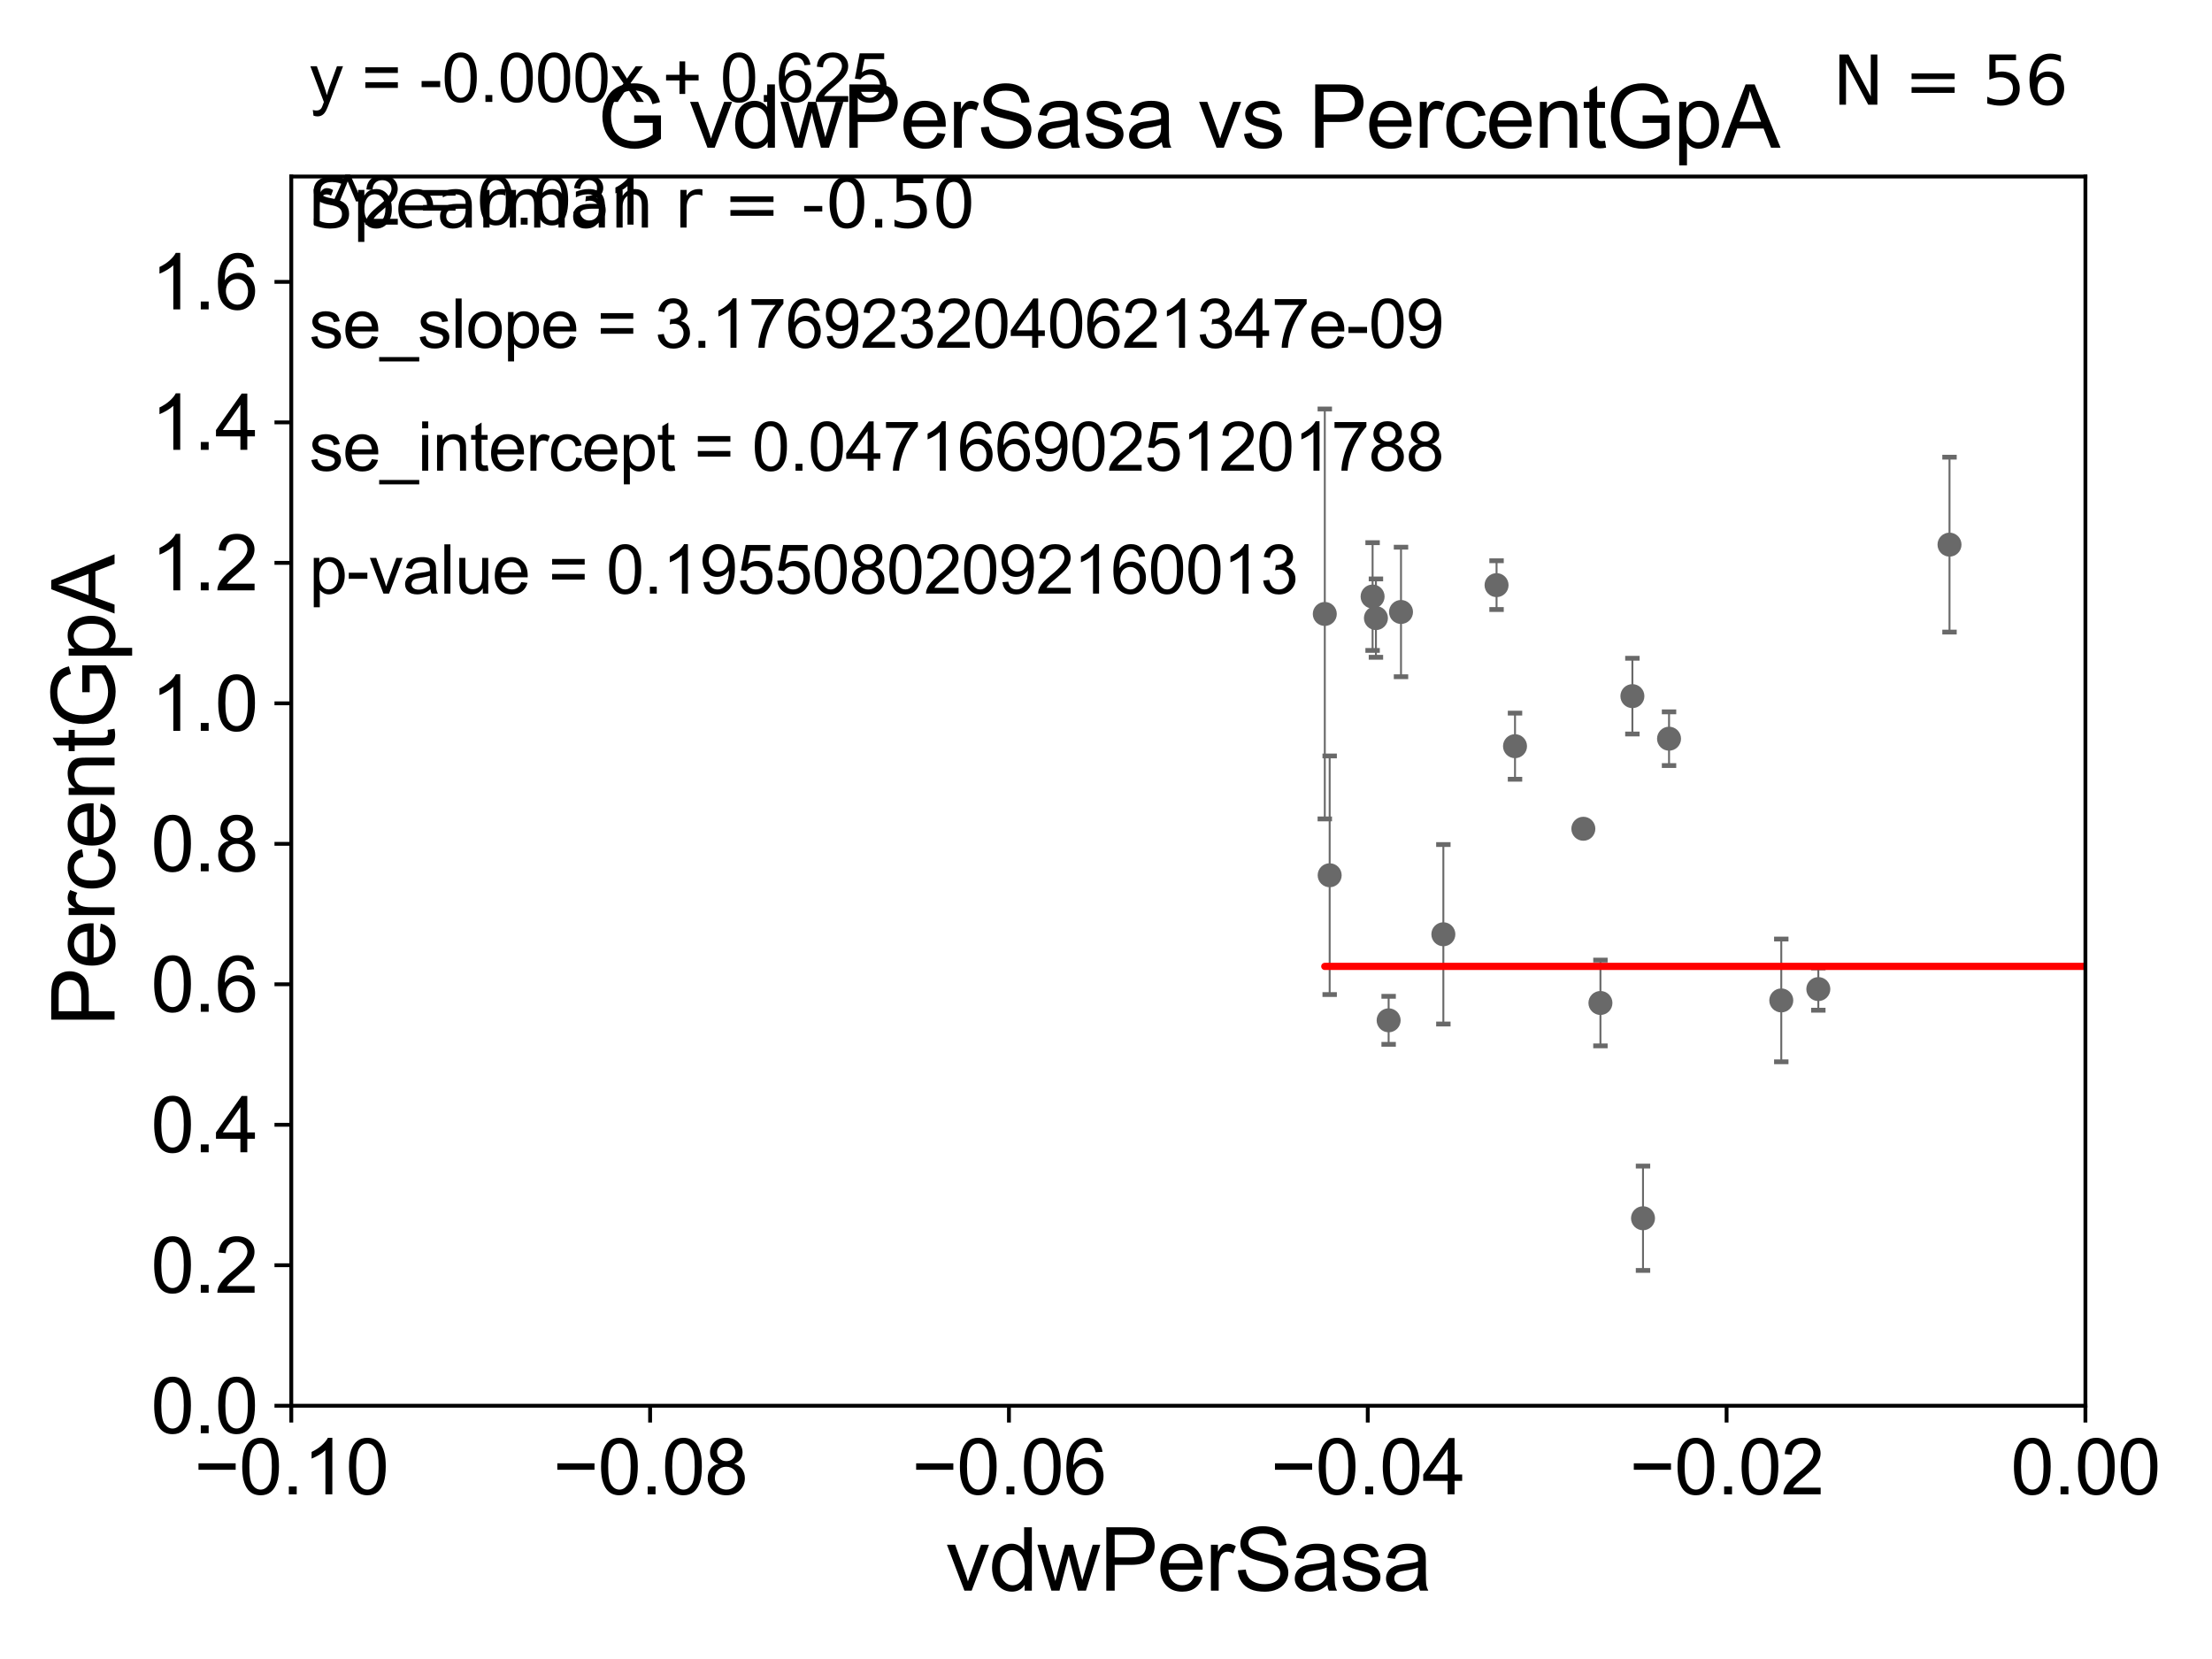 <?xml version="1.0" encoding="utf-8" standalone="no"?>
<!DOCTYPE svg PUBLIC "-//W3C//DTD SVG 1.1//EN"
  "http://www.w3.org/Graphics/SVG/1.1/DTD/svg11.dtd">
<svg xmlns:xlink="http://www.w3.org/1999/xlink" width="460.8pt" height="345.6pt" viewBox="0 0 460.8 345.6" xmlns="http://www.w3.org/2000/svg" version="1.1">
 <defs>
  <style type="text/css">*{stroke-linejoin: round; stroke-linecap: butt}</style>
 </defs>
 <g id="figure_1">
  <g id="patch_1">
   <path d="M 0 345.6 
L 460.8 345.6 
L 460.8 0 
L 0 0 
z
" style="fill: #ffffff"/>
  </g>
  <g id="axes_1">
   <g id="patch_2">
    <path d="M 60.68 292.84 
L 434.43 292.84 
L 434.43 36.775 
L 60.68 36.775 
z
" style="fill: #ffffff"/>
   </g>
   <g id="PathCollection_1">
    <defs>
     <path id="mf89aac0109" d="M 0 1.118 
C 0.297 1.118 0.581 1 0.791 0.791 
C 1 0.581 1.118 0.297 1.118 0 
C 1.118 -0.297 1 -0.581 0.791 -0.791 
C 0.581 -1 0.297 -1.118 0 -1.118 
C -0.297 -1.118 -0.581 -1 -0.791 -0.791 
C -1 -0.581 -1.118 -0.297 -1.118 0 
C -1.118 0.297 -1 0.581 -0.791 0.791 
C -0.581 1 -0.297 1.118 0 1.118 
z
" style="stroke: #696969"/>
    </defs>
    <g clip-path="url(#p7035d41cfb)">
     <use xlink:href="#mf89aac0109" x="2450.241" y="160.814" style="fill: #696969; stroke: #696969"/>
     <use xlink:href="#mf89aac0109" x="554.219" y="258.495" style="fill: #696969; stroke: #696969"/>
     <use xlink:href="#mf89aac0109" x="502.962" y="223.65" style="fill: #696969; stroke: #696969"/>
     <use xlink:href="#mf89aac0109" x="821.899" y="246.482" style="fill: #696969; stroke: #696969"/>
     <use xlink:href="#mf89aac0109" x="623.373" y="264.219" style="fill: #696969; stroke: #696969"/>
     <use xlink:href="#mf89aac0109" x="6394.505" y="255.418" style="fill: #696969; stroke: #696969"/>
     <use xlink:href="#mf89aac0109" x="333.4" y="208.938" style="fill: #696969; stroke: #696969"/>
     <use xlink:href="#mf89aac0109" x="2381.705" y="267.466" style="fill: #696969; stroke: #696969"/>
     <use xlink:href="#mf89aac0109" x="5973.367" y="258.335" style="fill: #696969; stroke: #696969"/>
     <use xlink:href="#mf89aac0109" x="33178.6" y="258.12" style="fill: #696969; stroke: #696969"/>
     <use xlink:href="#mf89aac0109" x="33178.6" y="164.146" style="fill: #696969; stroke: #696969"/>
     <use xlink:href="#mf89aac0109" x="315.605" y="155.446" style="fill: #696969; stroke: #696969"/>
     <use xlink:href="#mf89aac0109" x="639.474" y="270.034" style="fill: #696969; stroke: #696969"/>
     <use xlink:href="#mf89aac0109" x="458.239" y="238.43" style="fill: #696969; stroke: #696969"/>
     <use xlink:href="#mf89aac0109" x="8390.07" y="264.146" style="fill: #696969; stroke: #696969"/>
     <use xlink:href="#mf89aac0109" x="33178.6" y="264.144" style="fill: #696969; stroke: #696969"/>
     <use xlink:href="#mf89aac0109" x="33178.6" y="165.992" style="fill: #696969; stroke: #696969"/>
     <use xlink:href="#mf89aac0109" x="542.85" y="163.969" style="fill: #696969; stroke: #696969"/>
     <use xlink:href="#mf89aac0109" x="342.269" y="253.784" style="fill: #696969; stroke: #696969"/>
     <use xlink:href="#mf89aac0109" x="972.966" y="271.795" style="fill: #696969; stroke: #696969"/>
     <use xlink:href="#mf89aac0109" x="33178.6" y="271.646" style="fill: #696969; stroke: #696969"/>
     <use xlink:href="#mf89aac0109" x="33178.6" y="250.623" style="fill: #696969; stroke: #696969"/>
     <use xlink:href="#mf89aac0109" x="1037.906" y="250.581" style="fill: #696969; stroke: #696969"/>
     <use xlink:href="#mf89aac0109" x="859.873" y="239.809" style="fill: #696969; stroke: #696969"/>
     <use xlink:href="#mf89aac0109" x="33178.6" y="239.809" style="fill: #696969; stroke: #696969"/>
     <use xlink:href="#mf89aac0109" x="33178.6" y="206.043" style="fill: #696969; stroke: #696969"/>
     <use xlink:href="#mf89aac0109" x="378.79" y="206.043" style="fill: #696969; stroke: #696969"/>
     <use xlink:href="#mf89aac0109" x="593.717" y="191.082" style="fill: #696969; stroke: #696969"/>
     <use xlink:href="#mf89aac0109" x="286.632" y="128.76" style="fill: #696969; stroke: #696969"/>
     <use xlink:href="#mf89aac0109" x="18799.736" y="180.884" style="fill: #696969; stroke: #696969"/>
     <use xlink:href="#mf89aac0109" x="1493.476" y="143.356" style="fill: #696969; stroke: #696969"/>
     <use xlink:href="#mf89aac0109" x="406.117" y="113.457" style="fill: #696969; stroke: #696969"/>
     <use xlink:href="#mf89aac0109" x="488.113" y="150.001" style="fill: #696969; stroke: #696969"/>
     <use xlink:href="#mf89aac0109" x="33178.6" y="150.025" style="fill: #696969; stroke: #696969"/>
     <use xlink:href="#mf89aac0109" x="33178.6" y="170.965" style="fill: #696969; stroke: #696969"/>
     <use xlink:href="#mf89aac0109" x="914.784" y="170.955" style="fill: #696969; stroke: #696969"/>
     <use xlink:href="#mf89aac0109" x="371.073" y="208.407" style="fill: #696969; stroke: #696969"/>
     <use xlink:href="#mf89aac0109" x="276.994" y="182.332" style="fill: #696969; stroke: #696969"/>
     <use xlink:href="#mf89aac0109" x="340.057" y="145.017" style="fill: #696969; stroke: #696969"/>
     <use xlink:href="#mf89aac0109" x="21879.995" y="170.644" style="fill: #696969; stroke: #696969"/>
     <use xlink:href="#mf89aac0109" x="289.279" y="212.55" style="fill: #696969; stroke: #696969"/>
     <use xlink:href="#mf89aac0109" x="3380.517" y="132.439" style="fill: #696969; stroke: #696969"/>
     <use xlink:href="#mf89aac0109" x="1999.325" y="151.474" style="fill: #696969; stroke: #696969"/>
     <use xlink:href="#mf89aac0109" x="291.855" y="127.485" style="fill: #696969; stroke: #696969"/>
     <use xlink:href="#mf89aac0109" x="329.841" y="172.647" style="fill: #696969; stroke: #696969"/>
     <use xlink:href="#mf89aac0109" x="311.76" y="121.894" style="fill: #696969; stroke: #696969"/>
     <use xlink:href="#mf89aac0109" x="33178.6" y="132.554" style="fill: #696969; stroke: #696969"/>
     <use xlink:href="#mf89aac0109" x="33178.6" y="166.21" style="fill: #696969; stroke: #696969"/>
     <use xlink:href="#mf89aac0109" x="9557.26" y="166.416" style="fill: #696969; stroke: #696969"/>
     <use xlink:href="#mf89aac0109" x="347.691" y="153.884" style="fill: #696969; stroke: #696969"/>
     <use xlink:href="#mf89aac0109" x="285.937" y="124.27" style="fill: #696969; stroke: #696969"/>
     <use xlink:href="#mf89aac0109" x="275.978" y="127.898" style="fill: #696969; stroke: #696969"/>
     <use xlink:href="#mf89aac0109" x="460.705" y="133.988" style="fill: #696969; stroke: #696969"/>
     <use xlink:href="#mf89aac0109" x="300.678" y="194.625" style="fill: #696969; stroke: #696969"/>
     <use xlink:href="#mf89aac0109" x="9239.172" y="188.992" style="fill: #696969; stroke: #696969"/>
     <use xlink:href="#mf89aac0109" x="2559.594" y="243.637" style="fill: #696969; stroke: #696969"/>
     <use xlink:href="#mf89aac0109" x="701.884" y="177.251" style="fill: #696969; stroke: #696969"/>
     <use xlink:href="#mf89aac0109" x="33178.6" y="188.912" style="fill: #696969; stroke: #696969"/>
     <use xlink:href="#mf89aac0109" x="33178.6" y="249.848" style="fill: #696969; stroke: #696969"/>
     <use xlink:href="#mf89aac0109" x="11778.153" y="248.006" style="fill: #696969; stroke: #696969"/>
    </g>
   </g>
   <g id="matplotlib.axis_1">
    <g id="xtick_1">
     <g id="line2d_1">
      <defs>
       <path id="meb463daf3a" d="M 0 0 
L 0 3.5 
" style="stroke: #000000; stroke-width: 0.8"/>
      </defs>
      <g>
       <use xlink:href="#meb463daf3a" x="60.68" y="292.84" style="stroke: #000000; stroke-width: 0.8"/>
      </g>
     </g>
     <g id="text_1">
      <!-- −0.10 -->
      <g transform="translate(40.439 311.293)scale(0.16 -0.16)">
       <defs>
        <path id="ArialMT-2212" d="M 3381 1997 
L 356 1997 
L 356 2522 
L 3381 2522 
L 3381 1997 
z
" transform="scale(0.016)"/>
        <path id="ArialMT-30" d="M 266 2259 
Q 266 3072 433 3567 
Q 600 4063 929 4331 
Q 1259 4600 1759 4600 
Q 2128 4600 2406 4451 
Q 2684 4303 2865 4023 
Q 3047 3744 3150 3342 
Q 3253 2941 3253 2259 
Q 3253 1453 3087 958 
Q 2922 463 2592 192 
Q 2263 -78 1759 -78 
Q 1097 -78 719 397 
Q 266 969 266 2259 
z
M 844 2259 
Q 844 1131 1108 757 
Q 1372 384 1759 384 
Q 2147 384 2411 759 
Q 2675 1134 2675 2259 
Q 2675 3391 2411 3762 
Q 2147 4134 1753 4134 
Q 1366 4134 1134 3806 
Q 844 3388 844 2259 
z
" transform="scale(0.016)"/>
        <path id="ArialMT-2e" d="M 581 0 
L 581 641 
L 1222 641 
L 1222 0 
L 581 0 
z
" transform="scale(0.016)"/>
        <path id="ArialMT-31" d="M 2384 0 
L 1822 0 
L 1822 3584 
Q 1619 3391 1289 3197 
Q 959 3003 697 2906 
L 697 3450 
Q 1169 3672 1522 3987 
Q 1875 4303 2022 4600 
L 2384 4600 
L 2384 0 
z
" transform="scale(0.016)"/>
       </defs>
       <use xlink:href="#ArialMT-2212"/>
       <use xlink:href="#ArialMT-30" x="58.398"/>
       <use xlink:href="#ArialMT-2e" x="114.014"/>
       <use xlink:href="#ArialMT-31" x="141.797"/>
       <use xlink:href="#ArialMT-30" x="197.412"/>
      </g>
     </g>
    </g>
    <g id="xtick_2">
     <g id="line2d_2">
      <g>
       <use xlink:href="#meb463daf3a" x="135.43" y="292.84" style="stroke: #000000; stroke-width: 0.8"/>
      </g>
     </g>
     <g id="text_2">
      <!-- −0.08 -->
      <g transform="translate(115.189 311.293)scale(0.16 -0.16)">
       <defs>
        <path id="ArialMT-38" d="M 1131 2484 
Q 781 2613 612 2850 
Q 444 3088 444 3419 
Q 444 3919 803 4259 
Q 1163 4600 1759 4600 
Q 2359 4600 2725 4251 
Q 3091 3903 3091 3403 
Q 3091 3084 2923 2848 
Q 2756 2613 2416 2484 
Q 2838 2347 3058 2040 
Q 3278 1734 3278 1309 
Q 3278 722 2862 322 
Q 2447 -78 1769 -78 
Q 1091 -78 675 323 
Q 259 725 259 1325 
Q 259 1772 486 2073 
Q 713 2375 1131 2484 
z
M 1019 3438 
Q 1019 3113 1228 2906 
Q 1438 2700 1772 2700 
Q 2097 2700 2305 2904 
Q 2513 3109 2513 3406 
Q 2513 3716 2298 3927 
Q 2084 4138 1766 4138 
Q 1444 4138 1231 3931 
Q 1019 3725 1019 3438 
z
M 838 1322 
Q 838 1081 952 856 
Q 1066 631 1291 507 
Q 1516 384 1775 384 
Q 2178 384 2440 643 
Q 2703 903 2703 1303 
Q 2703 1709 2433 1975 
Q 2163 2241 1756 2241 
Q 1359 2241 1098 1978 
Q 838 1716 838 1322 
z
" transform="scale(0.016)"/>
       </defs>
       <use xlink:href="#ArialMT-2212"/>
       <use xlink:href="#ArialMT-30" x="58.398"/>
       <use xlink:href="#ArialMT-2e" x="114.014"/>
       <use xlink:href="#ArialMT-30" x="141.797"/>
       <use xlink:href="#ArialMT-38" x="197.412"/>
      </g>
     </g>
    </g>
    <g id="xtick_3">
     <g id="line2d_3">
      <g>
       <use xlink:href="#meb463daf3a" x="210.18" y="292.84" style="stroke: #000000; stroke-width: 0.8"/>
      </g>
     </g>
     <g id="text_3">
      <!-- −0.06 -->
      <g transform="translate(189.939 311.293)scale(0.16 -0.16)">
       <defs>
        <path id="ArialMT-36" d="M 3184 3459 
L 2625 3416 
Q 2550 3747 2413 3897 
Q 2184 4138 1850 4138 
Q 1581 4138 1378 3988 
Q 1113 3794 959 3422 
Q 806 3050 800 2363 
Q 1003 2672 1297 2822 
Q 1591 2972 1913 2972 
Q 2475 2972 2870 2558 
Q 3266 2144 3266 1488 
Q 3266 1056 3080 686 
Q 2894 316 2569 119 
Q 2244 -78 1831 -78 
Q 1128 -78 684 439 
Q 241 956 241 2144 
Q 241 3472 731 4075 
Q 1159 4600 1884 4600 
Q 2425 4600 2770 4297 
Q 3116 3994 3184 3459 
z
M 888 1484 
Q 888 1194 1011 928 
Q 1134 663 1356 523 
Q 1578 384 1822 384 
Q 2178 384 2434 671 
Q 2691 959 2691 1453 
Q 2691 1928 2437 2201 
Q 2184 2475 1800 2475 
Q 1419 2475 1153 2201 
Q 888 1928 888 1484 
z
" transform="scale(0.016)"/>
       </defs>
       <use xlink:href="#ArialMT-2212"/>
       <use xlink:href="#ArialMT-30" x="58.398"/>
       <use xlink:href="#ArialMT-2e" x="114.014"/>
       <use xlink:href="#ArialMT-30" x="141.797"/>
       <use xlink:href="#ArialMT-36" x="197.412"/>
      </g>
     </g>
    </g>
    <g id="xtick_4">
     <g id="line2d_4">
      <g>
       <use xlink:href="#meb463daf3a" x="284.93" y="292.84" style="stroke: #000000; stroke-width: 0.8"/>
      </g>
     </g>
     <g id="text_4">
      <!-- −0.04 -->
      <g transform="translate(264.689 311.293)scale(0.16 -0.16)">
       <defs>
        <path id="ArialMT-34" d="M 2069 0 
L 2069 1097 
L 81 1097 
L 81 1613 
L 2172 4581 
L 2631 4581 
L 2631 1613 
L 3250 1613 
L 3250 1097 
L 2631 1097 
L 2631 0 
L 2069 0 
z
M 2069 1613 
L 2069 3678 
L 634 1613 
L 2069 1613 
z
" transform="scale(0.016)"/>
       </defs>
       <use xlink:href="#ArialMT-2212"/>
       <use xlink:href="#ArialMT-30" x="58.398"/>
       <use xlink:href="#ArialMT-2e" x="114.014"/>
       <use xlink:href="#ArialMT-30" x="141.797"/>
       <use xlink:href="#ArialMT-34" x="197.412"/>
      </g>
     </g>
    </g>
    <g id="xtick_5">
     <g id="line2d_5">
      <g>
       <use xlink:href="#meb463daf3a" x="359.68" y="292.84" style="stroke: #000000; stroke-width: 0.8"/>
      </g>
     </g>
     <g id="text_5">
      <!-- −0.02 -->
      <g transform="translate(339.439 311.293)scale(0.16 -0.16)">
       <defs>
        <path id="ArialMT-32" d="M 3222 541 
L 3222 0 
L 194 0 
Q 188 203 259 391 
Q 375 700 629 1000 
Q 884 1300 1366 1694 
Q 2113 2306 2375 2664 
Q 2638 3022 2638 3341 
Q 2638 3675 2398 3904 
Q 2159 4134 1775 4134 
Q 1369 4134 1125 3890 
Q 881 3647 878 3216 
L 300 3275 
Q 359 3922 746 4261 
Q 1134 4600 1788 4600 
Q 2447 4600 2831 4234 
Q 3216 3869 3216 3328 
Q 3216 3053 3103 2787 
Q 2991 2522 2730 2228 
Q 2469 1934 1863 1422 
Q 1356 997 1212 845 
Q 1069 694 975 541 
L 3222 541 
z
" transform="scale(0.016)"/>
       </defs>
       <use xlink:href="#ArialMT-2212"/>
       <use xlink:href="#ArialMT-30" x="58.398"/>
       <use xlink:href="#ArialMT-2e" x="114.014"/>
       <use xlink:href="#ArialMT-30" x="141.797"/>
       <use xlink:href="#ArialMT-32" x="197.412"/>
      </g>
     </g>
    </g>
    <g id="xtick_6">
     <g id="line2d_6">
      <g>
       <use xlink:href="#meb463daf3a" x="434.43" y="292.84" style="stroke: #000000; stroke-width: 0.8"/>
      </g>
     </g>
     <g id="text_6">
      <!-- 0.00 -->
      <g transform="translate(418.861 311.293)scale(0.16 -0.16)">
       <use xlink:href="#ArialMT-30"/>
       <use xlink:href="#ArialMT-2e" x="55.615"/>
       <use xlink:href="#ArialMT-30" x="83.398"/>
       <use xlink:href="#ArialMT-30" x="139.014"/>
      </g>
     </g>
    </g>
    <g id="text_7">
     <!-- vdwPerSasa -->
     <g transform="translate(197.033 331.357)scale(0.18 -0.18)">
      <defs>
       <path id="ArialMT-76" d="M 1344 0 
L 81 3319 
L 675 3319 
L 1388 1331 
Q 1503 1009 1600 663 
Q 1675 925 1809 1294 
L 2547 3319 
L 3125 3319 
L 1869 0 
L 1344 0 
z
" transform="scale(0.016)"/>
       <path id="ArialMT-64" d="M 2575 0 
L 2575 419 
Q 2259 -75 1647 -75 
Q 1250 -75 917 144 
Q 584 363 401 755 
Q 219 1147 219 1656 
Q 219 2153 384 2558 
Q 550 2963 881 3178 
Q 1213 3394 1622 3394 
Q 1922 3394 2156 3267 
Q 2391 3141 2538 2938 
L 2538 4581 
L 3097 4581 
L 3097 0 
L 2575 0 
z
M 797 1656 
Q 797 1019 1065 703 
Q 1334 388 1700 388 
Q 2069 388 2326 689 
Q 2584 991 2584 1609 
Q 2584 2291 2321 2609 
Q 2059 2928 1675 2928 
Q 1300 2928 1048 2622 
Q 797 2316 797 1656 
z
" transform="scale(0.016)"/>
       <path id="ArialMT-77" d="M 1034 0 
L 19 3319 
L 600 3319 
L 1128 1403 
L 1325 691 
Q 1338 744 1497 1375 
L 2025 3319 
L 2603 3319 
L 3100 1394 
L 3266 759 
L 3456 1400 
L 4025 3319 
L 4572 3319 
L 3534 0 
L 2950 0 
L 2422 1988 
L 2294 2553 
L 1622 0 
L 1034 0 
z
" transform="scale(0.016)"/>
       <path id="ArialMT-50" d="M 494 0 
L 494 4581 
L 2222 4581 
Q 2678 4581 2919 4538 
Q 3256 4481 3484 4323 
Q 3713 4166 3852 3881 
Q 3991 3597 3991 3256 
Q 3991 2672 3619 2267 
Q 3247 1863 2275 1863 
L 1100 1863 
L 1100 0 
L 494 0 
z
M 1100 2403 
L 2284 2403 
Q 2872 2403 3119 2622 
Q 3366 2841 3366 3238 
Q 3366 3525 3220 3729 
Q 3075 3934 2838 4000 
Q 2684 4041 2272 4041 
L 1100 4041 
L 1100 2403 
z
" transform="scale(0.016)"/>
       <path id="ArialMT-65" d="M 2694 1069 
L 3275 997 
Q 3138 488 2766 206 
Q 2394 -75 1816 -75 
Q 1088 -75 661 373 
Q 234 822 234 1631 
Q 234 2469 665 2931 
Q 1097 3394 1784 3394 
Q 2450 3394 2872 2941 
Q 3294 2488 3294 1666 
Q 3294 1616 3291 1516 
L 816 1516 
Q 847 969 1125 678 
Q 1403 388 1819 388 
Q 2128 388 2347 550 
Q 2566 713 2694 1069 
z
M 847 1978 
L 2700 1978 
Q 2663 2397 2488 2606 
Q 2219 2931 1791 2931 
Q 1403 2931 1139 2672 
Q 875 2413 847 1978 
z
" transform="scale(0.016)"/>
       <path id="ArialMT-72" d="M 416 0 
L 416 3319 
L 922 3319 
L 922 2816 
Q 1116 3169 1280 3281 
Q 1444 3394 1641 3394 
Q 1925 3394 2219 3213 
L 2025 2691 
Q 1819 2813 1613 2813 
Q 1428 2813 1281 2702 
Q 1134 2591 1072 2394 
Q 978 2094 978 1738 
L 978 0 
L 416 0 
z
" transform="scale(0.016)"/>
       <path id="ArialMT-53" d="M 288 1472 
L 859 1522 
Q 900 1178 1048 958 
Q 1197 738 1509 602 
Q 1822 466 2213 466 
Q 2559 466 2825 569 
Q 3091 672 3220 851 
Q 3350 1031 3350 1244 
Q 3350 1459 3225 1620 
Q 3100 1781 2813 1891 
Q 2628 1963 1997 2114 
Q 1366 2266 1113 2400 
Q 784 2572 623 2826 
Q 463 3081 463 3397 
Q 463 3744 659 4045 
Q 856 4347 1234 4503 
Q 1613 4659 2075 4659 
Q 2584 4659 2973 4495 
Q 3363 4331 3572 4012 
Q 3781 3694 3797 3291 
L 3216 3247 
Q 3169 3681 2898 3903 
Q 2628 4125 2100 4125 
Q 1550 4125 1298 3923 
Q 1047 3722 1047 3438 
Q 1047 3191 1225 3031 
Q 1400 2872 2139 2705 
Q 2878 2538 3153 2413 
Q 3553 2228 3743 1945 
Q 3934 1663 3934 1294 
Q 3934 928 3725 604 
Q 3516 281 3123 101 
Q 2731 -78 2241 -78 
Q 1619 -78 1198 103 
Q 778 284 539 648 
Q 300 1013 288 1472 
z
" transform="scale(0.016)"/>
       <path id="ArialMT-61" d="M 2588 409 
Q 2275 144 1986 34 
Q 1697 -75 1366 -75 
Q 819 -75 525 192 
Q 231 459 231 875 
Q 231 1119 342 1320 
Q 453 1522 633 1644 
Q 813 1766 1038 1828 
Q 1203 1872 1538 1913 
Q 2219 1994 2541 2106 
Q 2544 2222 2544 2253 
Q 2544 2597 2384 2738 
Q 2169 2928 1744 2928 
Q 1347 2928 1158 2789 
Q 969 2650 878 2297 
L 328 2372 
Q 403 2725 575 2942 
Q 747 3159 1072 3276 
Q 1397 3394 1825 3394 
Q 2250 3394 2515 3294 
Q 2781 3194 2906 3042 
Q 3031 2891 3081 2659 
Q 3109 2516 3109 2141 
L 3109 1391 
Q 3109 606 3145 398 
Q 3181 191 3288 0 
L 2700 0 
Q 2613 175 2588 409 
z
M 2541 1666 
Q 2234 1541 1622 1453 
Q 1275 1403 1131 1340 
Q 988 1278 909 1158 
Q 831 1038 831 891 
Q 831 666 1001 516 
Q 1172 366 1500 366 
Q 1825 366 2078 508 
Q 2331 650 2450 897 
Q 2541 1088 2541 1459 
L 2541 1666 
z
" transform="scale(0.016)"/>
       <path id="ArialMT-73" d="M 197 991 
L 753 1078 
Q 800 744 1014 566 
Q 1228 388 1613 388 
Q 2000 388 2187 545 
Q 2375 703 2375 916 
Q 2375 1106 2209 1216 
Q 2094 1291 1634 1406 
Q 1016 1563 777 1677 
Q 538 1791 414 1992 
Q 291 2194 291 2438 
Q 291 2659 392 2848 
Q 494 3038 669 3163 
Q 800 3259 1026 3326 
Q 1253 3394 1513 3394 
Q 1903 3394 2198 3281 
Q 2494 3169 2634 2976 
Q 2775 2784 2828 2463 
L 2278 2388 
Q 2241 2644 2061 2787 
Q 1881 2931 1553 2931 
Q 1166 2931 1000 2803 
Q 834 2675 834 2503 
Q 834 2394 903 2306 
Q 972 2216 1119 2156 
Q 1203 2125 1616 2013 
Q 2213 1853 2448 1751 
Q 2684 1650 2818 1456 
Q 2953 1263 2953 975 
Q 2953 694 2789 445 
Q 2625 197 2315 61 
Q 2006 -75 1616 -75 
Q 969 -75 630 194 
Q 291 463 197 991 
z
" transform="scale(0.016)"/>
      </defs>
      <use xlink:href="#ArialMT-76"/>
      <use xlink:href="#ArialMT-64" x="50"/>
      <use xlink:href="#ArialMT-77" x="105.615"/>
      <use xlink:href="#ArialMT-50" x="177.832"/>
      <use xlink:href="#ArialMT-65" x="244.531"/>
      <use xlink:href="#ArialMT-72" x="300.146"/>
      <use xlink:href="#ArialMT-53" x="333.447"/>
      <use xlink:href="#ArialMT-61" x="400.146"/>
      <use xlink:href="#ArialMT-73" x="455.762"/>
      <use xlink:href="#ArialMT-61" x="505.762"/>
     </g>
    </g>
   </g>
   <g id="matplotlib.axis_2">
    <g id="ytick_1">
     <g id="line2d_7">
      <defs>
       <path id="m00c0f1354a" d="M 0 0 
L -3.5 0 
" style="stroke: #000000; stroke-width: 0.8"/>
      </defs>
      <g>
       <use xlink:href="#m00c0f1354a" x="60.68" y="292.84" style="stroke: #000000; stroke-width: 0.8"/>
      </g>
     </g>
     <g id="text_8">
      <!-- 0.0 -->
      <g transform="translate(31.44 298.566)scale(0.16 -0.16)">
       <use xlink:href="#ArialMT-30"/>
       <use xlink:href="#ArialMT-2e" x="55.615"/>
       <use xlink:href="#ArialMT-30" x="83.398"/>
      </g>
     </g>
    </g>
    <g id="ytick_2">
     <g id="line2d_8">
      <g>
       <use xlink:href="#m00c0f1354a" x="60.68" y="263.575" style="stroke: #000000; stroke-width: 0.8"/>
      </g>
     </g>
     <g id="text_9">
      <!-- 0.2 -->
      <g transform="translate(31.44 269.302)scale(0.16 -0.16)">
       <use xlink:href="#ArialMT-30"/>
       <use xlink:href="#ArialMT-2e" x="55.615"/>
       <use xlink:href="#ArialMT-32" x="83.398"/>
      </g>
     </g>
    </g>
    <g id="ytick_3">
     <g id="line2d_9">
      <g>
       <use xlink:href="#m00c0f1354a" x="60.68" y="234.311" style="stroke: #000000; stroke-width: 0.8"/>
      </g>
     </g>
     <g id="text_10">
      <!-- 0.4 -->
      <g transform="translate(31.44 240.037)scale(0.16 -0.16)">
       <use xlink:href="#ArialMT-30"/>
       <use xlink:href="#ArialMT-2e" x="55.615"/>
       <use xlink:href="#ArialMT-34" x="83.398"/>
      </g>
     </g>
    </g>
    <g id="ytick_4">
     <g id="line2d_10">
      <g>
       <use xlink:href="#m00c0f1354a" x="60.68" y="205.046" style="stroke: #000000; stroke-width: 0.8"/>
      </g>
     </g>
     <g id="text_11">
      <!-- 0.6 -->
      <g transform="translate(31.44 210.772)scale(0.16 -0.16)">
       <use xlink:href="#ArialMT-30"/>
       <use xlink:href="#ArialMT-2e" x="55.615"/>
       <use xlink:href="#ArialMT-36" x="83.398"/>
      </g>
     </g>
    </g>
    <g id="ytick_5">
     <g id="line2d_11">
      <g>
       <use xlink:href="#m00c0f1354a" x="60.68" y="175.782" style="stroke: #000000; stroke-width: 0.8"/>
      </g>
     </g>
     <g id="text_12">
      <!-- 0.8 -->
      <g transform="translate(31.44 181.508)scale(0.16 -0.16)">
       <use xlink:href="#ArialMT-30"/>
       <use xlink:href="#ArialMT-2e" x="55.615"/>
       <use xlink:href="#ArialMT-38" x="83.398"/>
      </g>
     </g>
    </g>
    <g id="ytick_6">
     <g id="line2d_12">
      <g>
       <use xlink:href="#m00c0f1354a" x="60.68" y="146.517" style="stroke: #000000; stroke-width: 0.8"/>
      </g>
     </g>
     <g id="text_13">
      <!-- 1.0 -->
      <g transform="translate(31.44 152.243)scale(0.16 -0.16)">
       <use xlink:href="#ArialMT-31"/>
       <use xlink:href="#ArialMT-2e" x="55.615"/>
       <use xlink:href="#ArialMT-30" x="83.398"/>
      </g>
     </g>
    </g>
    <g id="ytick_7">
     <g id="line2d_13">
      <g>
       <use xlink:href="#m00c0f1354a" x="60.68" y="117.252" style="stroke: #000000; stroke-width: 0.8"/>
      </g>
     </g>
     <g id="text_14">
      <!-- 1.2 -->
      <g transform="translate(31.44 122.979)scale(0.16 -0.16)">
       <use xlink:href="#ArialMT-31"/>
       <use xlink:href="#ArialMT-2e" x="55.615"/>
       <use xlink:href="#ArialMT-32" x="83.398"/>
      </g>
     </g>
    </g>
    <g id="ytick_8">
     <g id="line2d_14">
      <g>
       <use xlink:href="#m00c0f1354a" x="60.68" y="87.988" style="stroke: #000000; stroke-width: 0.8"/>
      </g>
     </g>
     <g id="text_15">
      <!-- 1.4 -->
      <g transform="translate(31.44 93.714)scale(0.16 -0.16)">
       <use xlink:href="#ArialMT-31"/>
       <use xlink:href="#ArialMT-2e" x="55.615"/>
       <use xlink:href="#ArialMT-34" x="83.398"/>
      </g>
     </g>
    </g>
    <g id="ytick_9">
     <g id="line2d_15">
      <g>
       <use xlink:href="#m00c0f1354a" x="60.68" y="58.723" style="stroke: #000000; stroke-width: 0.8"/>
      </g>
     </g>
     <g id="text_16">
      <!-- 1.6 -->
      <g transform="translate(31.44 64.45)scale(0.16 -0.16)">
       <use xlink:href="#ArialMT-31"/>
       <use xlink:href="#ArialMT-2e" x="55.615"/>
       <use xlink:href="#ArialMT-36" x="83.398"/>
      </g>
     </g>
    </g>
    <g id="text_17">
     <!-- PercentGpA -->
     <g transform="translate(23.863 213.831)rotate(-90)scale(0.18 -0.18)">
      <defs>
       <path id="ArialMT-63" d="M 2588 1216 
L 3141 1144 
Q 3050 572 2676 248 
Q 2303 -75 1759 -75 
Q 1078 -75 664 370 
Q 250 816 250 1647 
Q 250 2184 428 2587 
Q 606 2991 970 3192 
Q 1334 3394 1763 3394 
Q 2303 3394 2647 3120 
Q 2991 2847 3088 2344 
L 2541 2259 
Q 2463 2594 2264 2762 
Q 2066 2931 1784 2931 
Q 1359 2931 1093 2626 
Q 828 2322 828 1663 
Q 828 994 1084 691 
Q 1341 388 1753 388 
Q 2084 388 2306 591 
Q 2528 794 2588 1216 
z
" transform="scale(0.016)"/>
       <path id="ArialMT-6e" d="M 422 0 
L 422 3319 
L 928 3319 
L 928 2847 
Q 1294 3394 1984 3394 
Q 2284 3394 2536 3286 
Q 2788 3178 2913 3003 
Q 3038 2828 3088 2588 
Q 3119 2431 3119 2041 
L 3119 0 
L 2556 0 
L 2556 2019 
Q 2556 2363 2490 2533 
Q 2425 2703 2258 2804 
Q 2091 2906 1866 2906 
Q 1506 2906 1245 2678 
Q 984 2450 984 1813 
L 984 0 
L 422 0 
z
" transform="scale(0.016)"/>
       <path id="ArialMT-74" d="M 1650 503 
L 1731 6 
Q 1494 -44 1306 -44 
Q 1000 -44 831 53 
Q 663 150 594 308 
Q 525 466 525 972 
L 525 2881 
L 113 2881 
L 113 3319 
L 525 3319 
L 525 4141 
L 1084 4478 
L 1084 3319 
L 1650 3319 
L 1650 2881 
L 1084 2881 
L 1084 941 
Q 1084 700 1114 631 
Q 1144 563 1211 522 
Q 1278 481 1403 481 
Q 1497 481 1650 503 
z
" transform="scale(0.016)"/>
       <path id="ArialMT-47" d="M 2638 1797 
L 2638 2334 
L 4578 2338 
L 4578 638 
Q 4131 281 3656 101 
Q 3181 -78 2681 -78 
Q 2006 -78 1454 211 
Q 903 500 622 1047 
Q 341 1594 341 2269 
Q 341 2938 620 3517 
Q 900 4097 1425 4378 
Q 1950 4659 2634 4659 
Q 3131 4659 3532 4498 
Q 3934 4338 4162 4050 
Q 4391 3763 4509 3300 
L 3963 3150 
Q 3859 3500 3706 3700 
Q 3553 3900 3268 4020 
Q 2984 4141 2638 4141 
Q 2222 4141 1919 4014 
Q 1616 3888 1430 3681 
Q 1244 3475 1141 3228 
Q 966 2803 966 2306 
Q 966 1694 1177 1281 
Q 1388 869 1791 669 
Q 2194 469 2647 469 
Q 3041 469 3416 620 
Q 3791 772 3984 944 
L 3984 1797 
L 2638 1797 
z
" transform="scale(0.016)"/>
       <path id="ArialMT-70" d="M 422 -1272 
L 422 3319 
L 934 3319 
L 934 2888 
Q 1116 3141 1344 3267 
Q 1572 3394 1897 3394 
Q 2322 3394 2647 3175 
Q 2972 2956 3137 2557 
Q 3303 2159 3303 1684 
Q 3303 1175 3120 767 
Q 2938 359 2589 142 
Q 2241 -75 1856 -75 
Q 1575 -75 1351 44 
Q 1128 163 984 344 
L 984 -1272 
L 422 -1272 
z
M 931 1641 
Q 931 1000 1190 694 
Q 1450 388 1819 388 
Q 2194 388 2461 705 
Q 2728 1022 2728 1688 
Q 2728 2322 2467 2637 
Q 2206 2953 1844 2953 
Q 1484 2953 1207 2617 
Q 931 2281 931 1641 
z
" transform="scale(0.016)"/>
       <path id="ArialMT-41" d="M -9 0 
L 1750 4581 
L 2403 4581 
L 4278 0 
L 3588 0 
L 3053 1388 
L 1138 1388 
L 634 0 
L -9 0 
z
M 1313 1881 
L 2866 1881 
L 2388 3150 
Q 2169 3728 2063 4100 
Q 1975 3659 1816 3225 
L 1313 1881 
z
" transform="scale(0.016)"/>
      </defs>
      <use xlink:href="#ArialMT-50"/>
      <use xlink:href="#ArialMT-65" x="66.699"/>
      <use xlink:href="#ArialMT-72" x="122.314"/>
      <use xlink:href="#ArialMT-63" x="155.615"/>
      <use xlink:href="#ArialMT-65" x="205.615"/>
      <use xlink:href="#ArialMT-6e" x="261.23"/>
      <use xlink:href="#ArialMT-74" x="316.846"/>
      <use xlink:href="#ArialMT-47" x="344.629"/>
      <use xlink:href="#ArialMT-70" x="422.412"/>
      <use xlink:href="#ArialMT-41" x="478.027"/>
     </g>
    </g>
   </g>
   <g id="LineCollection_1">
    <path clip-path="url(#p7035d41cfb)" style="fill: none; stroke: #696969; stroke-width: 0.4"/>
    <path clip-path="url(#p7035d41cfb)" style="fill: none; stroke: #696969; stroke-width: 0.4"/>
    <path clip-path="url(#p7035d41cfb)" style="fill: none; stroke: #696969; stroke-width: 0.4"/>
    <path clip-path="url(#p7035d41cfb)" style="fill: none; stroke: #696969; stroke-width: 0.4"/>
    <path clip-path="url(#p7035d41cfb)" style="fill: none; stroke: #696969; stroke-width: 0.4"/>
    <path clip-path="url(#p7035d41cfb)" style="fill: none; stroke: #696969; stroke-width: 0.4"/>
    <path d="M 333.4 217.872 
L 333.4 200.004 
" clip-path="url(#p7035d41cfb)" style="fill: none; stroke: #696969; stroke-width: 0.4"/>
    <path clip-path="url(#p7035d41cfb)" style="fill: none; stroke: #696969; stroke-width: 0.4"/>
    <path clip-path="url(#p7035d41cfb)" style="fill: none; stroke: #696969; stroke-width: 0.4"/>
    <path clip-path="url(#p7035d41cfb)" style="fill: none; stroke: #696969; stroke-width: 0.4"/>
    <path d="M 315.605 162.332 
L 315.605 148.56 
" clip-path="url(#p7035d41cfb)" style="fill: none; stroke: #696969; stroke-width: 0.4"/>
    <path clip-path="url(#p7035d41cfb)" style="fill: none; stroke: #696969; stroke-width: 0.4"/>
    <path d="M 458.239 246.215 
L 458.239 230.645 
" clip-path="url(#p7035d41cfb)" style="fill: none; stroke: #696969; stroke-width: 0.4"/>
    <path clip-path="url(#p7035d41cfb)" style="fill: none; stroke: #696969; stroke-width: 0.4"/>
    <path clip-path="url(#p7035d41cfb)" style="fill: none; stroke: #696969; stroke-width: 0.4"/>
    <path clip-path="url(#p7035d41cfb)" style="fill: none; stroke: #696969; stroke-width: 0.4"/>
    <path d="M 342.269 264.653 
L 342.269 242.914 
" clip-path="url(#p7035d41cfb)" style="fill: none; stroke: #696969; stroke-width: 0.4"/>
    <path clip-path="url(#p7035d41cfb)" style="fill: none; stroke: #696969; stroke-width: 0.4"/>
    <path clip-path="url(#p7035d41cfb)" style="fill: none; stroke: #696969; stroke-width: 0.4"/>
    <path clip-path="url(#p7035d41cfb)" style="fill: none; stroke: #696969; stroke-width: 0.4"/>
    <path clip-path="url(#p7035d41cfb)" style="fill: none; stroke: #696969; stroke-width: 0.4"/>
    <path clip-path="url(#p7035d41cfb)" style="fill: none; stroke: #696969; stroke-width: 0.4"/>
    <path clip-path="url(#p7035d41cfb)" style="fill: none; stroke: #696969; stroke-width: 0.4"/>
    <path clip-path="url(#p7035d41cfb)" style="fill: none; stroke: #696969; stroke-width: 0.4"/>
    <path clip-path="url(#p7035d41cfb)" style="fill: none; stroke: #696969; stroke-width: 0.4"/>
    <path d="M 378.79 210.445 
L 378.79 201.642 
" clip-path="url(#p7035d41cfb)" style="fill: none; stroke: #696969; stroke-width: 0.4"/>
    <path clip-path="url(#p7035d41cfb)" style="fill: none; stroke: #696969; stroke-width: 0.4"/>
    <path d="M 286.632 136.924 
L 286.632 120.597 
" clip-path="url(#p7035d41cfb)" style="fill: none; stroke: #696969; stroke-width: 0.4"/>
    <path clip-path="url(#p7035d41cfb)" style="fill: none; stroke: #696969; stroke-width: 0.4"/>
    <path clip-path="url(#p7035d41cfb)" style="fill: none; stroke: #696969; stroke-width: 0.4"/>
    <path d="M 406.117 131.674 
L 406.117 95.24 
" clip-path="url(#p7035d41cfb)" style="fill: none; stroke: #696969; stroke-width: 0.4"/>
    <path clip-path="url(#p7035d41cfb)" style="fill: none; stroke: #696969; stroke-width: 0.4"/>
    <path clip-path="url(#p7035d41cfb)" style="fill: none; stroke: #696969; stroke-width: 0.4"/>
    <path clip-path="url(#p7035d41cfb)" style="fill: none; stroke: #696969; stroke-width: 0.4"/>
    <path d="M 371.073 221.193 
L 371.073 195.622 
" clip-path="url(#p7035d41cfb)" style="fill: none; stroke: #696969; stroke-width: 0.4"/>
    <path d="M 276.994 207.184 
L 276.994 157.479 
" clip-path="url(#p7035d41cfb)" style="fill: none; stroke: #696969; stroke-width: 0.4"/>
    <path d="M 340.057 152.909 
L 340.057 137.124 
" clip-path="url(#p7035d41cfb)" style="fill: none; stroke: #696969; stroke-width: 0.4"/>
    <path clip-path="url(#p7035d41cfb)" style="fill: none; stroke: #696969; stroke-width: 0.4"/>
    <path d="M 289.279 217.551 
L 289.279 207.55 
" clip-path="url(#p7035d41cfb)" style="fill: none; stroke: #696969; stroke-width: 0.4"/>
    <path clip-path="url(#p7035d41cfb)" style="fill: none; stroke: #696969; stroke-width: 0.4"/>
    <path clip-path="url(#p7035d41cfb)" style="fill: none; stroke: #696969; stroke-width: 0.4"/>
    <path d="M 291.855 140.978 
L 291.855 113.992 
" clip-path="url(#p7035d41cfb)" style="fill: none; stroke: #696969; stroke-width: 0.4"/>
    <path d="M 329.841 173.156 
L 329.841 172.138 
" clip-path="url(#p7035d41cfb)" style="fill: none; stroke: #696969; stroke-width: 0.4"/>
    <path d="M 311.76 126.971 
L 311.76 116.817 
" clip-path="url(#p7035d41cfb)" style="fill: none; stroke: #696969; stroke-width: 0.4"/>
    <path clip-path="url(#p7035d41cfb)" style="fill: none; stroke: #696969; stroke-width: 0.4"/>
    <path clip-path="url(#p7035d41cfb)" style="fill: none; stroke: #696969; stroke-width: 0.4"/>
    <path d="M 347.691 159.478 
L 347.691 148.29 
" clip-path="url(#p7035d41cfb)" style="fill: none; stroke: #696969; stroke-width: 0.4"/>
    <path d="M 285.937 135.492 
L 285.937 113.048 
" clip-path="url(#p7035d41cfb)" style="fill: none; stroke: #696969; stroke-width: 0.4"/>
    <path d="M 275.978 170.595 
L 275.978 85.201 
" clip-path="url(#p7035d41cfb)" style="fill: none; stroke: #696969; stroke-width: 0.4"/>
    <path d="M 460.705 137.624 
L 460.705 130.353 
" clip-path="url(#p7035d41cfb)" style="fill: none; stroke: #696969; stroke-width: 0.4"/>
    <path d="M 300.678 213.318 
L 300.678 175.933 
" clip-path="url(#p7035d41cfb)" style="fill: none; stroke: #696969; stroke-width: 0.4"/>
    <path clip-path="url(#p7035d41cfb)" style="fill: none; stroke: #696969; stroke-width: 0.4"/>
    <path clip-path="url(#p7035d41cfb)" style="fill: none; stroke: #696969; stroke-width: 0.4"/>
    <path clip-path="url(#p7035d41cfb)" style="fill: none; stroke: #696969; stroke-width: 0.4"/>
    <path clip-path="url(#p7035d41cfb)" style="fill: none; stroke: #696969; stroke-width: 0.4"/>
    <path clip-path="url(#p7035d41cfb)" style="fill: none; stroke: #696969; stroke-width: 0.4"/>
   </g>
   <g id="line2d_16">
    <defs>
     <path id="m14bf064148" d="M 1.5 0 
L -1.5 -0 
" style="stroke: #696969"/>
    </defs>
    <g clip-path="url(#p7035d41cfb)">
     <use xlink:href="#m14bf064148" x="2450.241" y="194.248" style="fill: #696969; stroke: #696969"/>
     <use xlink:href="#m14bf064148" x="554.219" y="266.629" style="fill: #696969; stroke: #696969"/>
     <use xlink:href="#m14bf064148" x="502.962" y="238.066" style="fill: #696969; stroke: #696969"/>
     <use xlink:href="#m14bf064148" x="821.899" y="250.215" style="fill: #696969; stroke: #696969"/>
     <use xlink:href="#m14bf064148" x="623.373" y="271.889" style="fill: #696969; stroke: #696969"/>
     <use xlink:href="#m14bf064148" x="6394.505" y="264.856" style="fill: #696969; stroke: #696969"/>
     <use xlink:href="#m14bf064148" x="333.4" y="217.872" style="fill: #696969; stroke: #696969"/>
     <use xlink:href="#m14bf064148" x="2381.705" y="279.568" style="fill: #696969; stroke: #696969"/>
     <use xlink:href="#m14bf064148" x="5973.367" y="264.093" style="fill: #696969; stroke: #696969"/>
     <use xlink:href="#m14bf064148" x="33178.6" y="263.709" style="fill: #696969; stroke: #696969"/>
     <use xlink:href="#m14bf064148" x="33178.6" y="170.732" style="fill: #696969; stroke: #696969"/>
     <use xlink:href="#m14bf064148" x="315.605" y="162.332" style="fill: #696969; stroke: #696969"/>
     <use xlink:href="#m14bf064148" x="639.474" y="282.705" style="fill: #696969; stroke: #696969"/>
     <use xlink:href="#m14bf064148" x="458.239" y="246.215" style="fill: #696969; stroke: #696969"/>
     <use xlink:href="#m14bf064148" x="8390.07" y="268.803" style="fill: #696969; stroke: #696969"/>
     <use xlink:href="#m14bf064148" x="33178.6" y="268.815" style="fill: #696969; stroke: #696969"/>
     <use xlink:href="#m14bf064148" x="33178.6" y="175.823" style="fill: #696969; stroke: #696969"/>
     <use xlink:href="#m14bf064148" x="542.85" y="173.889" style="fill: #696969; stroke: #696969"/>
     <use xlink:href="#m14bf064148" x="342.269" y="264.653" style="fill: #696969; stroke: #696969"/>
     <use xlink:href="#m14bf064148" x="972.966" y="278.056" style="fill: #696969; stroke: #696969"/>
     <use xlink:href="#m14bf064148" x="33178.6" y="277.992" style="fill: #696969; stroke: #696969"/>
     <use xlink:href="#m14bf064148" x="33178.6" y="267.441" style="fill: #696969; stroke: #696969"/>
     <use xlink:href="#m14bf064148" x="1037.906" y="267.408" style="fill: #696969; stroke: #696969"/>
     <use xlink:href="#m14bf064148" x="859.873" y="242.825" style="fill: #696969; stroke: #696969"/>
     <use xlink:href="#m14bf064148" x="33178.6" y="242.825" style="fill: #696969; stroke: #696969"/>
     <use xlink:href="#m14bf064148" x="33178.6" y="210.445" style="fill: #696969; stroke: #696969"/>
     <use xlink:href="#m14bf064148" x="378.79" y="210.445" style="fill: #696969; stroke: #696969"/>
     <use xlink:href="#m14bf064148" x="593.717" y="201.42" style="fill: #696969; stroke: #696969"/>
     <use xlink:href="#m14bf064148" x="286.632" y="136.924" style="fill: #696969; stroke: #696969"/>
     <use xlink:href="#m14bf064148" x="18799.736" y="202.485" style="fill: #696969; stroke: #696969"/>
     <use xlink:href="#m14bf064148" x="1493.476" y="160.438" style="fill: #696969; stroke: #696969"/>
     <use xlink:href="#m14bf064148" x="406.117" y="131.674" style="fill: #696969; stroke: #696969"/>
     <use xlink:href="#m14bf064148" x="488.113" y="160.164" style="fill: #696969; stroke: #696969"/>
     <use xlink:href="#m14bf064148" x="33178.6" y="160.188" style="fill: #696969; stroke: #696969"/>
     <use xlink:href="#m14bf064148" x="33178.6" y="177.121" style="fill: #696969; stroke: #696969"/>
     <use xlink:href="#m14bf064148" x="914.784" y="177.108" style="fill: #696969; stroke: #696969"/>
     <use xlink:href="#m14bf064148" x="371.073" y="221.193" style="fill: #696969; stroke: #696969"/>
     <use xlink:href="#m14bf064148" x="276.994" y="207.184" style="fill: #696969; stroke: #696969"/>
     <use xlink:href="#m14bf064148" x="340.057" y="152.909" style="fill: #696969; stroke: #696969"/>
     <use xlink:href="#m14bf064148" x="21879.995" y="198.23" style="fill: #696969; stroke: #696969"/>
     <use xlink:href="#m14bf064148" x="289.279" y="217.551" style="fill: #696969; stroke: #696969"/>
     <use xlink:href="#m14bf064148" x="3380.517" y="154.832" style="fill: #696969; stroke: #696969"/>
     <use xlink:href="#m14bf064148" x="1999.325" y="162.668" style="fill: #696969; stroke: #696969"/>
     <use xlink:href="#m14bf064148" x="291.855" y="140.978" style="fill: #696969; stroke: #696969"/>
     <use xlink:href="#m14bf064148" x="329.841" y="173.156" style="fill: #696969; stroke: #696969"/>
     <use xlink:href="#m14bf064148" x="311.76" y="126.971" style="fill: #696969; stroke: #696969"/>
     <use xlink:href="#m14bf064148" x="33178.6" y="138.382" style="fill: #696969; stroke: #696969"/>
     <use xlink:href="#m14bf064148" x="33178.6" y="176.264" style="fill: #696969; stroke: #696969"/>
     <use xlink:href="#m14bf064148" x="9557.26" y="176.919" style="fill: #696969; stroke: #696969"/>
     <use xlink:href="#m14bf064148" x="347.691" y="159.478" style="fill: #696969; stroke: #696969"/>
     <use xlink:href="#m14bf064148" x="285.937" y="135.492" style="fill: #696969; stroke: #696969"/>
     <use xlink:href="#m14bf064148" x="275.978" y="170.595" style="fill: #696969; stroke: #696969"/>
     <use xlink:href="#m14bf064148" x="460.705" y="137.624" style="fill: #696969; stroke: #696969"/>
     <use xlink:href="#m14bf064148" x="300.678" y="213.318" style="fill: #696969; stroke: #696969"/>
     <use xlink:href="#m14bf064148" x="9239.172" y="194.214" style="fill: #696969; stroke: #696969"/>
     <use xlink:href="#m14bf064148" x="2559.594" y="258.912" style="fill: #696969; stroke: #696969"/>
     <use xlink:href="#m14bf064148" x="701.884" y="185.195" style="fill: #696969; stroke: #696969"/>
     <use xlink:href="#m14bf064148" x="33178.6" y="197.78" style="fill: #696969; stroke: #696969"/>
     <use xlink:href="#m14bf064148" x="33178.6" y="260.232" style="fill: #696969; stroke: #696969"/>
     <use xlink:href="#m14bf064148" x="11778.153" y="257.928" style="fill: #696969; stroke: #696969"/>
    </g>
   </g>
   <g id="line2d_17">
    <g clip-path="url(#p7035d41cfb)">
     <use xlink:href="#m14bf064148" x="2450.241" y="127.379" style="fill: #696969; stroke: #696969"/>
     <use xlink:href="#m14bf064148" x="554.219" y="250.361" style="fill: #696969; stroke: #696969"/>
     <use xlink:href="#m14bf064148" x="502.962" y="209.234" style="fill: #696969; stroke: #696969"/>
     <use xlink:href="#m14bf064148" x="821.899" y="242.748" style="fill: #696969; stroke: #696969"/>
     <use xlink:href="#m14bf064148" x="623.373" y="256.548" style="fill: #696969; stroke: #696969"/>
     <use xlink:href="#m14bf064148" x="6394.505" y="245.979" style="fill: #696969; stroke: #696969"/>
     <use xlink:href="#m14bf064148" x="333.4" y="200.004" style="fill: #696969; stroke: #696969"/>
     <use xlink:href="#m14bf064148" x="2381.705" y="255.365" style="fill: #696969; stroke: #696969"/>
     <use xlink:href="#m14bf064148" x="5973.367" y="252.577" style="fill: #696969; stroke: #696969"/>
     <use xlink:href="#m14bf064148" x="33178.6" y="252.532" style="fill: #696969; stroke: #696969"/>
     <use xlink:href="#m14bf064148" x="33178.6" y="157.559" style="fill: #696969; stroke: #696969"/>
     <use xlink:href="#m14bf064148" x="315.605" y="148.56" style="fill: #696969; stroke: #696969"/>
     <use xlink:href="#m14bf064148" x="639.474" y="257.362" style="fill: #696969; stroke: #696969"/>
     <use xlink:href="#m14bf064148" x="458.239" y="230.645" style="fill: #696969; stroke: #696969"/>
     <use xlink:href="#m14bf064148" x="8390.07" y="259.488" style="fill: #696969; stroke: #696969"/>
     <use xlink:href="#m14bf064148" x="33178.6" y="259.474" style="fill: #696969; stroke: #696969"/>
     <use xlink:href="#m14bf064148" x="33178.6" y="156.161" style="fill: #696969; stroke: #696969"/>
     <use xlink:href="#m14bf064148" x="542.85" y="154.049" style="fill: #696969; stroke: #696969"/>
     <use xlink:href="#m14bf064148" x="342.269" y="242.914" style="fill: #696969; stroke: #696969"/>
     <use xlink:href="#m14bf064148" x="972.966" y="265.534" style="fill: #696969; stroke: #696969"/>
     <use xlink:href="#m14bf064148" x="33178.6" y="265.299" style="fill: #696969; stroke: #696969"/>
     <use xlink:href="#m14bf064148" x="33178.6" y="233.806" style="fill: #696969; stroke: #696969"/>
     <use xlink:href="#m14bf064148" x="1037.906" y="233.754" style="fill: #696969; stroke: #696969"/>
     <use xlink:href="#m14bf064148" x="859.873" y="236.793" style="fill: #696969; stroke: #696969"/>
     <use xlink:href="#m14bf064148" x="33178.6" y="236.793" style="fill: #696969; stroke: #696969"/>
     <use xlink:href="#m14bf064148" x="33178.6" y="201.642" style="fill: #696969; stroke: #696969"/>
     <use xlink:href="#m14bf064148" x="378.79" y="201.642" style="fill: #696969; stroke: #696969"/>
     <use xlink:href="#m14bf064148" x="593.717" y="180.744" style="fill: #696969; stroke: #696969"/>
     <use xlink:href="#m14bf064148" x="286.632" y="120.597" style="fill: #696969; stroke: #696969"/>
     <use xlink:href="#m14bf064148" x="18799.736" y="159.282" style="fill: #696969; stroke: #696969"/>
     <use xlink:href="#m14bf064148" x="1493.476" y="126.274" style="fill: #696969; stroke: #696969"/>
     <use xlink:href="#m14bf064148" x="406.117" y="95.24" style="fill: #696969; stroke: #696969"/>
     <use xlink:href="#m14bf064148" x="488.113" y="139.838" style="fill: #696969; stroke: #696969"/>
     <use xlink:href="#m14bf064148" x="33178.6" y="139.862" style="fill: #696969; stroke: #696969"/>
     <use xlink:href="#m14bf064148" x="33178.6" y="164.808" style="fill: #696969; stroke: #696969"/>
     <use xlink:href="#m14bf064148" x="914.784" y="164.801" style="fill: #696969; stroke: #696969"/>
     <use xlink:href="#m14bf064148" x="371.073" y="195.622" style="fill: #696969; stroke: #696969"/>
     <use xlink:href="#m14bf064148" x="276.994" y="157.479" style="fill: #696969; stroke: #696969"/>
     <use xlink:href="#m14bf064148" x="340.057" y="137.124" style="fill: #696969; stroke: #696969"/>
     <use xlink:href="#m14bf064148" x="21879.995" y="143.057" style="fill: #696969; stroke: #696969"/>
     <use xlink:href="#m14bf064148" x="289.279" y="207.55" style="fill: #696969; stroke: #696969"/>
     <use xlink:href="#m14bf064148" x="3380.517" y="110.045" style="fill: #696969; stroke: #696969"/>
     <use xlink:href="#m14bf064148" x="1999.325" y="140.279" style="fill: #696969; stroke: #696969"/>
     <use xlink:href="#m14bf064148" x="291.855" y="113.992" style="fill: #696969; stroke: #696969"/>
     <use xlink:href="#m14bf064148" x="329.841" y="172.138" style="fill: #696969; stroke: #696969"/>
     <use xlink:href="#m14bf064148" x="311.76" y="116.817" style="fill: #696969; stroke: #696969"/>
     <use xlink:href="#m14bf064148" x="33178.6" y="126.727" style="fill: #696969; stroke: #696969"/>
     <use xlink:href="#m14bf064148" x="33178.6" y="156.156" style="fill: #696969; stroke: #696969"/>
     <use xlink:href="#m14bf064148" x="9557.26" y="155.913" style="fill: #696969; stroke: #696969"/>
     <use xlink:href="#m14bf064148" x="347.691" y="148.29" style="fill: #696969; stroke: #696969"/>
     <use xlink:href="#m14bf064148" x="285.937" y="113.048" style="fill: #696969; stroke: #696969"/>
     <use xlink:href="#m14bf064148" x="275.978" y="85.201" style="fill: #696969; stroke: #696969"/>
     <use xlink:href="#m14bf064148" x="460.705" y="130.353" style="fill: #696969; stroke: #696969"/>
     <use xlink:href="#m14bf064148" x="300.678" y="175.933" style="fill: #696969; stroke: #696969"/>
     <use xlink:href="#m14bf064148" x="9239.172" y="183.77" style="fill: #696969; stroke: #696969"/>
     <use xlink:href="#m14bf064148" x="2559.594" y="228.361" style="fill: #696969; stroke: #696969"/>
     <use xlink:href="#m14bf064148" x="701.884" y="169.307" style="fill: #696969; stroke: #696969"/>
     <use xlink:href="#m14bf064148" x="33178.6" y="180.045" style="fill: #696969; stroke: #696969"/>
     <use xlink:href="#m14bf064148" x="33178.6" y="239.463" style="fill: #696969; stroke: #696969"/>
     <use xlink:href="#m14bf064148" x="11778.153" y="238.085" style="fill: #696969; stroke: #696969"/>
    </g>
   </g>
   <g id="line2d_18">
    <path d="M 461.8 201.319 
L 333.4 201.319 
L 461.8 201.319 
M 461.8 201.319 
L 315.605 201.319 
L 461.8 201.319 
M 461.8 201.319 
L 458.239 201.319 
L 461.8 201.319 
M 461.8 201.319 
L 342.269 201.319 
L 461.8 201.319 
M 461.8 201.319 
L 378.79 201.319 
L 461.8 201.319 
M 461.8 201.319 
L 286.632 201.319 
L 461.8 201.319 
M 461.8 201.319 
L 406.117 201.319 
L 461.8 201.319 
M 461.8 201.319 
L 371.073 201.319 
L 276.994 201.319 
L 340.057 201.319 
L 461.8 201.319 
M 461.8 201.319 
L 289.279 201.319 
L 461.8 201.319 
M 461.8 201.319 
L 291.855 201.319 
L 329.841 201.319 
L 311.76 201.319 
L 461.8 201.319 
M 461.8 201.319 
L 347.691 201.319 
L 285.937 201.319 
L 275.978 201.319 
L 460.705 201.319 
L 300.678 201.319 
L 461.8 201.319 
" clip-path="url(#p7035d41cfb)" style="fill: none; stroke: #ff0000; stroke-width: 1.5; stroke-linecap: square"/>
   </g>
   <g id="line2d_19">
    <defs>
     <path id="mffa6361273" d="M 0 2 
C 0.53 2 1.039 1.789 1.414 1.414 
C 1.789 1.039 2 0.53 2 0 
C 2 -0.53 1.789 -1.039 1.414 -1.414 
C 1.039 -1.789 0.53 -2 0 -2 
C -0.53 -2 -1.039 -1.789 -1.414 -1.414 
C -1.789 -1.039 -2 -0.53 -2 0 
C -2 0.53 -1.789 1.039 -1.414 1.414 
C -1.039 1.789 -0.53 2 0 2 
z
" style="stroke: #696969"/>
    </defs>
    <g clip-path="url(#p7035d41cfb)">
     <use xlink:href="#mffa6361273" x="2450.241" y="160.814" style="fill: #696969; stroke: #696969"/>
     <use xlink:href="#mffa6361273" x="554.219" y="258.495" style="fill: #696969; stroke: #696969"/>
     <use xlink:href="#mffa6361273" x="502.962" y="223.65" style="fill: #696969; stroke: #696969"/>
     <use xlink:href="#mffa6361273" x="821.899" y="246.482" style="fill: #696969; stroke: #696969"/>
     <use xlink:href="#mffa6361273" x="623.373" y="264.219" style="fill: #696969; stroke: #696969"/>
     <use xlink:href="#mffa6361273" x="6394.505" y="255.418" style="fill: #696969; stroke: #696969"/>
     <use xlink:href="#mffa6361273" x="333.4" y="208.938" style="fill: #696969; stroke: #696969"/>
     <use xlink:href="#mffa6361273" x="2381.705" y="267.466" style="fill: #696969; stroke: #696969"/>
     <use xlink:href="#mffa6361273" x="5973.367" y="258.335" style="fill: #696969; stroke: #696969"/>
     <use xlink:href="#mffa6361273" x="33178.6" y="258.12" style="fill: #696969; stroke: #696969"/>
     <use xlink:href="#mffa6361273" x="33178.6" y="164.146" style="fill: #696969; stroke: #696969"/>
     <use xlink:href="#mffa6361273" x="315.605" y="155.446" style="fill: #696969; stroke: #696969"/>
     <use xlink:href="#mffa6361273" x="639.474" y="270.034" style="fill: #696969; stroke: #696969"/>
     <use xlink:href="#mffa6361273" x="458.239" y="238.43" style="fill: #696969; stroke: #696969"/>
     <use xlink:href="#mffa6361273" x="8390.07" y="264.146" style="fill: #696969; stroke: #696969"/>
     <use xlink:href="#mffa6361273" x="33178.6" y="264.144" style="fill: #696969; stroke: #696969"/>
     <use xlink:href="#mffa6361273" x="33178.6" y="165.992" style="fill: #696969; stroke: #696969"/>
     <use xlink:href="#mffa6361273" x="542.85" y="163.969" style="fill: #696969; stroke: #696969"/>
     <use xlink:href="#mffa6361273" x="342.269" y="253.784" style="fill: #696969; stroke: #696969"/>
     <use xlink:href="#mffa6361273" x="972.966" y="271.795" style="fill: #696969; stroke: #696969"/>
     <use xlink:href="#mffa6361273" x="33178.6" y="271.646" style="fill: #696969; stroke: #696969"/>
     <use xlink:href="#mffa6361273" x="33178.6" y="250.623" style="fill: #696969; stroke: #696969"/>
     <use xlink:href="#mffa6361273" x="1037.906" y="250.581" style="fill: #696969; stroke: #696969"/>
     <use xlink:href="#mffa6361273" x="859.873" y="239.809" style="fill: #696969; stroke: #696969"/>
     <use xlink:href="#mffa6361273" x="33178.6" y="239.809" style="fill: #696969; stroke: #696969"/>
     <use xlink:href="#mffa6361273" x="33178.6" y="206.043" style="fill: #696969; stroke: #696969"/>
     <use xlink:href="#mffa6361273" x="378.79" y="206.043" style="fill: #696969; stroke: #696969"/>
     <use xlink:href="#mffa6361273" x="593.717" y="191.082" style="fill: #696969; stroke: #696969"/>
     <use xlink:href="#mffa6361273" x="286.632" y="128.76" style="fill: #696969; stroke: #696969"/>
     <use xlink:href="#mffa6361273" x="18799.736" y="180.884" style="fill: #696969; stroke: #696969"/>
     <use xlink:href="#mffa6361273" x="1493.476" y="143.356" style="fill: #696969; stroke: #696969"/>
     <use xlink:href="#mffa6361273" x="406.117" y="113.457" style="fill: #696969; stroke: #696969"/>
     <use xlink:href="#mffa6361273" x="488.113" y="150.001" style="fill: #696969; stroke: #696969"/>
     <use xlink:href="#mffa6361273" x="33178.6" y="150.025" style="fill: #696969; stroke: #696969"/>
     <use xlink:href="#mffa6361273" x="33178.6" y="170.965" style="fill: #696969; stroke: #696969"/>
     <use xlink:href="#mffa6361273" x="914.784" y="170.955" style="fill: #696969; stroke: #696969"/>
     <use xlink:href="#mffa6361273" x="371.073" y="208.407" style="fill: #696969; stroke: #696969"/>
     <use xlink:href="#mffa6361273" x="276.994" y="182.332" style="fill: #696969; stroke: #696969"/>
     <use xlink:href="#mffa6361273" x="340.057" y="145.017" style="fill: #696969; stroke: #696969"/>
     <use xlink:href="#mffa6361273" x="21879.995" y="170.644" style="fill: #696969; stroke: #696969"/>
     <use xlink:href="#mffa6361273" x="289.279" y="212.55" style="fill: #696969; stroke: #696969"/>
     <use xlink:href="#mffa6361273" x="3380.517" y="132.439" style="fill: #696969; stroke: #696969"/>
     <use xlink:href="#mffa6361273" x="1999.325" y="151.474" style="fill: #696969; stroke: #696969"/>
     <use xlink:href="#mffa6361273" x="291.855" y="127.485" style="fill: #696969; stroke: #696969"/>
     <use xlink:href="#mffa6361273" x="329.841" y="172.647" style="fill: #696969; stroke: #696969"/>
     <use xlink:href="#mffa6361273" x="311.76" y="121.894" style="fill: #696969; stroke: #696969"/>
     <use xlink:href="#mffa6361273" x="33178.6" y="132.554" style="fill: #696969; stroke: #696969"/>
     <use xlink:href="#mffa6361273" x="33178.6" y="166.21" style="fill: #696969; stroke: #696969"/>
     <use xlink:href="#mffa6361273" x="9557.26" y="166.416" style="fill: #696969; stroke: #696969"/>
     <use xlink:href="#mffa6361273" x="347.691" y="153.884" style="fill: #696969; stroke: #696969"/>
     <use xlink:href="#mffa6361273" x="285.937" y="124.27" style="fill: #696969; stroke: #696969"/>
     <use xlink:href="#mffa6361273" x="275.978" y="127.898" style="fill: #696969; stroke: #696969"/>
     <use xlink:href="#mffa6361273" x="460.705" y="133.988" style="fill: #696969; stroke: #696969"/>
     <use xlink:href="#mffa6361273" x="300.678" y="194.625" style="fill: #696969; stroke: #696969"/>
     <use xlink:href="#mffa6361273" x="9239.172" y="188.992" style="fill: #696969; stroke: #696969"/>
     <use xlink:href="#mffa6361273" x="2559.594" y="243.637" style="fill: #696969; stroke: #696969"/>
     <use xlink:href="#mffa6361273" x="701.884" y="177.251" style="fill: #696969; stroke: #696969"/>
     <use xlink:href="#mffa6361273" x="33178.6" y="188.912" style="fill: #696969; stroke: #696969"/>
     <use xlink:href="#mffa6361273" x="33178.6" y="249.848" style="fill: #696969; stroke: #696969"/>
     <use xlink:href="#mffa6361273" x="11778.153" y="248.006" style="fill: #696969; stroke: #696969"/>
    </g>
   </g>
   <g id="patch_3">
    <path d="M 60.68 292.84 
L 60.68 36.775 
" style="fill: none; stroke: #000000; stroke-width: 0.8; stroke-linejoin: miter; stroke-linecap: square"/>
   </g>
   <g id="patch_4">
    <path d="M 434.43 292.84 
L 434.43 36.775 
" style="fill: none; stroke: #000000; stroke-width: 0.8; stroke-linejoin: miter; stroke-linecap: square"/>
   </g>
   <g id="patch_5">
    <path d="M 60.68 292.84 
L 434.43 292.84 
" style="fill: none; stroke: #000000; stroke-width: 0.8; stroke-linejoin: miter; stroke-linecap: square"/>
   </g>
   <g id="patch_6">
    <path d="M 60.68 36.775 
L 434.43 36.775 
" style="fill: none; stroke: #000000; stroke-width: 0.8; stroke-linejoin: miter; stroke-linecap: square"/>
   </g>
   <g id="text_18">
    <!-- N = 56 -->
    <g transform="translate(381.773 21.806)scale(0.14 -0.14)">
     <defs>
      <path id="DejaVuSans-4e" d="M 628 4666 
L 1478 4666 
L 3547 763 
L 3547 4666 
L 4159 4666 
L 4159 0 
L 3309 0 
L 1241 3903 
L 1241 0 
L 628 0 
L 628 4666 
z
" transform="scale(0.016)"/>
      <path id="DejaVuSans-20" transform="scale(0.016)"/>
      <path id="DejaVuSans-3d" d="M 678 2906 
L 4684 2906 
L 4684 2381 
L 678 2381 
L 678 2906 
z
M 678 1631 
L 4684 1631 
L 4684 1100 
L 678 1100 
L 678 1631 
z
" transform="scale(0.016)"/>
      <path id="DejaVuSans-35" d="M 691 4666 
L 3169 4666 
L 3169 4134 
L 1269 4134 
L 1269 2991 
Q 1406 3038 1543 3061 
Q 1681 3084 1819 3084 
Q 2600 3084 3056 2656 
Q 3513 2228 3513 1497 
Q 3513 744 3044 326 
Q 2575 -91 1722 -91 
Q 1428 -91 1123 -41 
Q 819 9 494 109 
L 494 744 
Q 775 591 1075 516 
Q 1375 441 1709 441 
Q 2250 441 2565 725 
Q 2881 1009 2881 1497 
Q 2881 1984 2565 2268 
Q 2250 2553 1709 2553 
Q 1456 2553 1204 2497 
Q 953 2441 691 2322 
L 691 4666 
z
" transform="scale(0.016)"/>
      <path id="DejaVuSans-36" d="M 2113 2584 
Q 1688 2584 1439 2293 
Q 1191 2003 1191 1497 
Q 1191 994 1439 701 
Q 1688 409 2113 409 
Q 2538 409 2786 701 
Q 3034 994 3034 1497 
Q 3034 2003 2786 2293 
Q 2538 2584 2113 2584 
z
M 3366 4563 
L 3366 3988 
Q 3128 4100 2886 4159 
Q 2644 4219 2406 4219 
Q 1781 4219 1451 3797 
Q 1122 3375 1075 2522 
Q 1259 2794 1537 2939 
Q 1816 3084 2150 3084 
Q 2853 3084 3261 2657 
Q 3669 2231 3669 1497 
Q 3669 778 3244 343 
Q 2819 -91 2113 -91 
Q 1303 -91 875 529 
Q 447 1150 447 2328 
Q 447 3434 972 4092 
Q 1497 4750 2381 4750 
Q 2619 4750 2861 4703 
Q 3103 4656 3366 4563 
z
" transform="scale(0.016)"/>
     </defs>
     <use xlink:href="#DejaVuSans-4e"/>
     <use xlink:href="#DejaVuSans-20" x="74.805"/>
     <use xlink:href="#DejaVuSans-3d" x="106.592"/>
     <use xlink:href="#DejaVuSans-20" x="190.381"/>
     <use xlink:href="#DejaVuSans-35" x="222.168"/>
     <use xlink:href="#DejaVuSans-36" x="285.791"/>
    </g>
   </g>
   <g id="text_19">
    <!-- Spearman r = -0.50 -->
    <g transform="translate(64.418 47.413)scale(0.14 -0.14)">
     <defs>
      <path id="DejaVuSans-53" d="M 3425 4513 
L 3425 3897 
Q 3066 4069 2747 4153 
Q 2428 4238 2131 4238 
Q 1616 4238 1336 4038 
Q 1056 3838 1056 3469 
Q 1056 3159 1242 3001 
Q 1428 2844 1947 2747 
L 2328 2669 
Q 3034 2534 3370 2195 
Q 3706 1856 3706 1288 
Q 3706 609 3251 259 
Q 2797 -91 1919 -91 
Q 1588 -91 1214 -16 
Q 841 59 441 206 
L 441 856 
Q 825 641 1194 531 
Q 1563 422 1919 422 
Q 2459 422 2753 634 
Q 3047 847 3047 1241 
Q 3047 1584 2836 1778 
Q 2625 1972 2144 2069 
L 1759 2144 
Q 1053 2284 737 2584 
Q 422 2884 422 3419 
Q 422 4038 858 4394 
Q 1294 4750 2059 4750 
Q 2388 4750 2728 4690 
Q 3069 4631 3425 4513 
z
" transform="scale(0.016)"/>
      <path id="DejaVuSans-70" d="M 1159 525 
L 1159 -1331 
L 581 -1331 
L 581 3500 
L 1159 3500 
L 1159 2969 
Q 1341 3281 1617 3432 
Q 1894 3584 2278 3584 
Q 2916 3584 3314 3078 
Q 3713 2572 3713 1747 
Q 3713 922 3314 415 
Q 2916 -91 2278 -91 
Q 1894 -91 1617 61 
Q 1341 213 1159 525 
z
M 3116 1747 
Q 3116 2381 2855 2742 
Q 2594 3103 2138 3103 
Q 1681 3103 1420 2742 
Q 1159 2381 1159 1747 
Q 1159 1113 1420 752 
Q 1681 391 2138 391 
Q 2594 391 2855 752 
Q 3116 1113 3116 1747 
z
" transform="scale(0.016)"/>
      <path id="DejaVuSans-65" d="M 3597 1894 
L 3597 1613 
L 953 1613 
Q 991 1019 1311 708 
Q 1631 397 2203 397 
Q 2534 397 2845 478 
Q 3156 559 3463 722 
L 3463 178 
Q 3153 47 2828 -22 
Q 2503 -91 2169 -91 
Q 1331 -91 842 396 
Q 353 884 353 1716 
Q 353 2575 817 3079 
Q 1281 3584 2069 3584 
Q 2775 3584 3186 3129 
Q 3597 2675 3597 1894 
z
M 3022 2063 
Q 3016 2534 2758 2815 
Q 2500 3097 2075 3097 
Q 1594 3097 1305 2825 
Q 1016 2553 972 2059 
L 3022 2063 
z
" transform="scale(0.016)"/>
      <path id="DejaVuSans-61" d="M 2194 1759 
Q 1497 1759 1228 1600 
Q 959 1441 959 1056 
Q 959 750 1161 570 
Q 1363 391 1709 391 
Q 2188 391 2477 730 
Q 2766 1069 2766 1631 
L 2766 1759 
L 2194 1759 
z
M 3341 1997 
L 3341 0 
L 2766 0 
L 2766 531 
Q 2569 213 2275 61 
Q 1981 -91 1556 -91 
Q 1019 -91 701 211 
Q 384 513 384 1019 
Q 384 1609 779 1909 
Q 1175 2209 1959 2209 
L 2766 2209 
L 2766 2266 
Q 2766 2663 2505 2880 
Q 2244 3097 1772 3097 
Q 1472 3097 1187 3025 
Q 903 2953 641 2809 
L 641 3341 
Q 956 3463 1253 3523 
Q 1550 3584 1831 3584 
Q 2591 3584 2966 3190 
Q 3341 2797 3341 1997 
z
" transform="scale(0.016)"/>
      <path id="DejaVuSans-72" d="M 2631 2963 
Q 2534 3019 2420 3045 
Q 2306 3072 2169 3072 
Q 1681 3072 1420 2755 
Q 1159 2438 1159 1844 
L 1159 0 
L 581 0 
L 581 3500 
L 1159 3500 
L 1159 2956 
Q 1341 3275 1631 3429 
Q 1922 3584 2338 3584 
Q 2397 3584 2469 3576 
Q 2541 3569 2628 3553 
L 2631 2963 
z
" transform="scale(0.016)"/>
      <path id="DejaVuSans-6d" d="M 3328 2828 
Q 3544 3216 3844 3400 
Q 4144 3584 4550 3584 
Q 5097 3584 5394 3201 
Q 5691 2819 5691 2113 
L 5691 0 
L 5113 0 
L 5113 2094 
Q 5113 2597 4934 2840 
Q 4756 3084 4391 3084 
Q 3944 3084 3684 2787 
Q 3425 2491 3425 1978 
L 3425 0 
L 2847 0 
L 2847 2094 
Q 2847 2600 2669 2842 
Q 2491 3084 2119 3084 
Q 1678 3084 1418 2786 
Q 1159 2488 1159 1978 
L 1159 0 
L 581 0 
L 581 3500 
L 1159 3500 
L 1159 2956 
Q 1356 3278 1631 3431 
Q 1906 3584 2284 3584 
Q 2666 3584 2933 3390 
Q 3200 3197 3328 2828 
z
" transform="scale(0.016)"/>
      <path id="DejaVuSans-6e" d="M 3513 2113 
L 3513 0 
L 2938 0 
L 2938 2094 
Q 2938 2591 2744 2837 
Q 2550 3084 2163 3084 
Q 1697 3084 1428 2787 
Q 1159 2491 1159 1978 
L 1159 0 
L 581 0 
L 581 3500 
L 1159 3500 
L 1159 2956 
Q 1366 3272 1645 3428 
Q 1925 3584 2291 3584 
Q 2894 3584 3203 3211 
Q 3513 2838 3513 2113 
z
" transform="scale(0.016)"/>
      <path id="DejaVuSans-2d" d="M 313 2009 
L 1997 2009 
L 1997 1497 
L 313 1497 
L 313 2009 
z
" transform="scale(0.016)"/>
      <path id="DejaVuSans-30" d="M 2034 4250 
Q 1547 4250 1301 3770 
Q 1056 3291 1056 2328 
Q 1056 1369 1301 889 
Q 1547 409 2034 409 
Q 2525 409 2770 889 
Q 3016 1369 3016 2328 
Q 3016 3291 2770 3770 
Q 2525 4250 2034 4250 
z
M 2034 4750 
Q 2819 4750 3233 4129 
Q 3647 3509 3647 2328 
Q 3647 1150 3233 529 
Q 2819 -91 2034 -91 
Q 1250 -91 836 529 
Q 422 1150 422 2328 
Q 422 3509 836 4129 
Q 1250 4750 2034 4750 
z
" transform="scale(0.016)"/>
      <path id="DejaVuSans-2e" d="M 684 794 
L 1344 794 
L 1344 0 
L 684 0 
L 684 794 
z
" transform="scale(0.016)"/>
     </defs>
     <use xlink:href="#DejaVuSans-53"/>
     <use xlink:href="#DejaVuSans-70" x="63.477"/>
     <use xlink:href="#DejaVuSans-65" x="126.953"/>
     <use xlink:href="#DejaVuSans-61" x="188.477"/>
     <use xlink:href="#DejaVuSans-72" x="249.756"/>
     <use xlink:href="#DejaVuSans-6d" x="289.119"/>
     <use xlink:href="#DejaVuSans-61" x="386.531"/>
     <use xlink:href="#DejaVuSans-6e" x="447.811"/>
     <use xlink:href="#DejaVuSans-20" x="511.189"/>
     <use xlink:href="#DejaVuSans-72" x="542.977"/>
     <use xlink:href="#DejaVuSans-20" x="584.09"/>
     <use xlink:href="#DejaVuSans-3d" x="615.877"/>
     <use xlink:href="#DejaVuSans-20" x="699.666"/>
     <use xlink:href="#DejaVuSans-2d" x="731.453"/>
     <use xlink:href="#DejaVuSans-30" x="767.537"/>
     <use xlink:href="#DejaVuSans-2e" x="831.16"/>
     <use xlink:href="#DejaVuSans-35" x="862.947"/>
     <use xlink:href="#DejaVuSans-30" x="926.57"/>
    </g>
   </g>
   <g id="text_20">
    <!-- r^2 = 0.031 -->
    <g transform="translate(64.418 46.796)scale(0.14 -0.14)">
     <defs>
      <path id="ArialMT-5e" d="M 747 2156 
L 169 2156 
L 1272 4659 
L 1725 4659 
L 2834 2156 
L 2269 2156 
L 1497 4022 
L 747 2156 
z
" transform="scale(0.016)"/>
      <path id="ArialMT-20" transform="scale(0.016)"/>
      <path id="ArialMT-3d" d="M 3381 2694 
L 356 2694 
L 356 3219 
L 3381 3219 
L 3381 2694 
z
M 3381 1303 
L 356 1303 
L 356 1828 
L 3381 1828 
L 3381 1303 
z
" transform="scale(0.016)"/>
      <path id="ArialMT-33" d="M 269 1209 
L 831 1284 
Q 928 806 1161 595 
Q 1394 384 1728 384 
Q 2125 384 2398 659 
Q 2672 934 2672 1341 
Q 2672 1728 2419 1979 
Q 2166 2231 1775 2231 
Q 1616 2231 1378 2169 
L 1441 2663 
Q 1497 2656 1531 2656 
Q 1891 2656 2178 2843 
Q 2466 3031 2466 3422 
Q 2466 3731 2256 3934 
Q 2047 4138 1716 4138 
Q 1388 4138 1169 3931 
Q 950 3725 888 3313 
L 325 3413 
Q 428 3978 793 4289 
Q 1159 4600 1703 4600 
Q 2078 4600 2393 4439 
Q 2709 4278 2876 4000 
Q 3044 3722 3044 3409 
Q 3044 3113 2884 2869 
Q 2725 2625 2413 2481 
Q 2819 2388 3044 2092 
Q 3269 1797 3269 1353 
Q 3269 753 2831 336 
Q 2394 -81 1725 -81 
Q 1122 -81 723 278 
Q 325 638 269 1209 
z
" transform="scale(0.016)"/>
     </defs>
     <use xlink:href="#ArialMT-72"/>
     <use xlink:href="#ArialMT-5e" x="33.301"/>
     <use xlink:href="#ArialMT-32" x="80.225"/>
     <use xlink:href="#ArialMT-20" x="135.84"/>
     <use xlink:href="#ArialMT-3d" x="163.623"/>
     <use xlink:href="#ArialMT-20" x="222.021"/>
     <use xlink:href="#ArialMT-30" x="249.805"/>
     <use xlink:href="#ArialMT-2e" x="305.42"/>
     <use xlink:href="#ArialMT-30" x="333.203"/>
     <use xlink:href="#ArialMT-33" x="388.818"/>
     <use xlink:href="#ArialMT-31" x="444.434"/>
    </g>
   </g>
   <g id="text_21">
    <!-- y = -0.000x + 0.625 -->
    <g transform="translate(64.418 21.231)scale(0.14 -0.14)">
     <defs>
      <path id="ArialMT-79" d="M 397 -1278 
L 334 -750 
Q 519 -800 656 -800 
Q 844 -800 956 -737 
Q 1069 -675 1141 -563 
Q 1194 -478 1313 -144 
Q 1328 -97 1363 -6 
L 103 3319 
L 709 3319 
L 1400 1397 
Q 1534 1031 1641 628 
Q 1738 1016 1872 1384 
L 2581 3319 
L 3144 3319 
L 1881 -56 
Q 1678 -603 1566 -809 
Q 1416 -1088 1222 -1217 
Q 1028 -1347 759 -1347 
Q 597 -1347 397 -1278 
z
" transform="scale(0.016)"/>
      <path id="ArialMT-2d" d="M 203 1375 
L 203 1941 
L 1931 1941 
L 1931 1375 
L 203 1375 
z
" transform="scale(0.016)"/>
      <path id="ArialMT-78" d="M 47 0 
L 1259 1725 
L 138 3319 
L 841 3319 
L 1350 2541 
Q 1494 2319 1581 2169 
Q 1719 2375 1834 2534 
L 2394 3319 
L 3066 3319 
L 1919 1756 
L 3153 0 
L 2463 0 
L 1781 1031 
L 1600 1309 
L 728 0 
L 47 0 
z
" transform="scale(0.016)"/>
      <path id="ArialMT-2b" d="M 1603 741 
L 1603 1997 
L 356 1997 
L 356 2522 
L 1603 2522 
L 1603 3769 
L 2134 3769 
L 2134 2522 
L 3381 2522 
L 3381 1997 
L 2134 1997 
L 2134 741 
L 1603 741 
z
" transform="scale(0.016)"/>
      <path id="ArialMT-35" d="M 266 1200 
L 856 1250 
Q 922 819 1161 601 
Q 1400 384 1738 384 
Q 2144 384 2425 690 
Q 2706 997 2706 1503 
Q 2706 1984 2436 2262 
Q 2166 2541 1728 2541 
Q 1456 2541 1237 2417 
Q 1019 2294 894 2097 
L 366 2166 
L 809 4519 
L 3088 4519 
L 3088 3981 
L 1259 3981 
L 1013 2750 
Q 1425 3038 1878 3038 
Q 2478 3038 2890 2622 
Q 3303 2206 3303 1553 
Q 3303 931 2941 478 
Q 2500 -78 1738 -78 
Q 1113 -78 717 272 
Q 322 622 266 1200 
z
" transform="scale(0.016)"/>
     </defs>
     <use xlink:href="#ArialMT-79"/>
     <use xlink:href="#ArialMT-20" x="50"/>
     <use xlink:href="#ArialMT-3d" x="77.783"/>
     <use xlink:href="#ArialMT-20" x="136.182"/>
     <use xlink:href="#ArialMT-2d" x="163.965"/>
     <use xlink:href="#ArialMT-30" x="197.266"/>
     <use xlink:href="#ArialMT-2e" x="252.881"/>
     <use xlink:href="#ArialMT-30" x="280.664"/>
     <use xlink:href="#ArialMT-30" x="336.279"/>
     <use xlink:href="#ArialMT-30" x="391.895"/>
     <use xlink:href="#ArialMT-78" x="447.51"/>
     <use xlink:href="#ArialMT-20" x="497.51"/>
     <use xlink:href="#ArialMT-2b" x="525.293"/>
     <use xlink:href="#ArialMT-20" x="583.691"/>
     <use xlink:href="#ArialMT-30" x="611.475"/>
     <use xlink:href="#ArialMT-2e" x="667.09"/>
     <use xlink:href="#ArialMT-36" x="694.873"/>
     <use xlink:href="#ArialMT-32" x="750.488"/>
     <use xlink:href="#ArialMT-35" x="806.104"/>
    </g>
   </g>
   <g id="text_22">
    <!-- se_slope = 3.1769232040621347e-09 -->
    <g transform="translate(64.418 72.444)scale(0.14 -0.14)">
     <defs>
      <path id="ArialMT-5f" d="M -97 -1272 
L -97 -866 
L 3631 -866 
L 3631 -1272 
L -97 -1272 
z
" transform="scale(0.016)"/>
      <path id="ArialMT-6c" d="M 409 0 
L 409 4581 
L 972 4581 
L 972 0 
L 409 0 
z
" transform="scale(0.016)"/>
      <path id="ArialMT-6f" d="M 213 1659 
Q 213 2581 725 3025 
Q 1153 3394 1769 3394 
Q 2453 3394 2887 2945 
Q 3322 2497 3322 1706 
Q 3322 1066 3130 698 
Q 2938 331 2570 128 
Q 2203 -75 1769 -75 
Q 1072 -75 642 372 
Q 213 819 213 1659 
z
M 791 1659 
Q 791 1022 1069 705 
Q 1347 388 1769 388 
Q 2188 388 2466 706 
Q 2744 1025 2744 1678 
Q 2744 2294 2464 2611 
Q 2184 2928 1769 2928 
Q 1347 2928 1069 2612 
Q 791 2297 791 1659 
z
" transform="scale(0.016)"/>
      <path id="ArialMT-37" d="M 303 3981 
L 303 4522 
L 3269 4522 
L 3269 4084 
Q 2831 3619 2401 2847 
Q 1972 2075 1738 1259 
Q 1569 684 1522 0 
L 944 0 
Q 953 541 1156 1306 
Q 1359 2072 1739 2783 
Q 2119 3494 2547 3981 
L 303 3981 
z
" transform="scale(0.016)"/>
      <path id="ArialMT-39" d="M 350 1059 
L 891 1109 
Q 959 728 1153 556 
Q 1347 384 1650 384 
Q 1909 384 2104 503 
Q 2300 622 2425 820 
Q 2550 1019 2634 1356 
Q 2719 1694 2719 2044 
Q 2719 2081 2716 2156 
Q 2547 1888 2255 1720 
Q 1963 1553 1622 1553 
Q 1053 1553 659 1965 
Q 266 2378 266 3053 
Q 266 3750 677 4175 
Q 1088 4600 1706 4600 
Q 2153 4600 2523 4359 
Q 2894 4119 3086 3673 
Q 3278 3228 3278 2384 
Q 3278 1506 3087 986 
Q 2897 466 2520 194 
Q 2144 -78 1638 -78 
Q 1100 -78 759 220 
Q 419 519 350 1059 
z
M 2653 3081 
Q 2653 3566 2395 3850 
Q 2138 4134 1775 4134 
Q 1400 4134 1122 3828 
Q 844 3522 844 3034 
Q 844 2597 1108 2323 
Q 1372 2050 1759 2050 
Q 2150 2050 2401 2323 
Q 2653 2597 2653 3081 
z
" transform="scale(0.016)"/>
     </defs>
     <use xlink:href="#ArialMT-73"/>
     <use xlink:href="#ArialMT-65" x="50"/>
     <use xlink:href="#ArialMT-5f" x="105.615"/>
     <use xlink:href="#ArialMT-73" x="161.23"/>
     <use xlink:href="#ArialMT-6c" x="211.23"/>
     <use xlink:href="#ArialMT-6f" x="233.447"/>
     <use xlink:href="#ArialMT-70" x="289.062"/>
     <use xlink:href="#ArialMT-65" x="344.678"/>
     <use xlink:href="#ArialMT-20" x="400.293"/>
     <use xlink:href="#ArialMT-3d" x="428.076"/>
     <use xlink:href="#ArialMT-20" x="486.475"/>
     <use xlink:href="#ArialMT-33" x="514.258"/>
     <use xlink:href="#ArialMT-2e" x="569.873"/>
     <use xlink:href="#ArialMT-31" x="597.656"/>
     <use xlink:href="#ArialMT-37" x="653.271"/>
     <use xlink:href="#ArialMT-36" x="708.887"/>
     <use xlink:href="#ArialMT-39" x="764.502"/>
     <use xlink:href="#ArialMT-32" x="820.117"/>
     <use xlink:href="#ArialMT-33" x="875.732"/>
     <use xlink:href="#ArialMT-32" x="931.348"/>
     <use xlink:href="#ArialMT-30" x="986.963"/>
     <use xlink:href="#ArialMT-34" x="1042.578"/>
     <use xlink:href="#ArialMT-30" x="1098.193"/>
     <use xlink:href="#ArialMT-36" x="1153.809"/>
     <use xlink:href="#ArialMT-32" x="1209.424"/>
     <use xlink:href="#ArialMT-31" x="1265.039"/>
     <use xlink:href="#ArialMT-33" x="1320.654"/>
     <use xlink:href="#ArialMT-34" x="1376.27"/>
     <use xlink:href="#ArialMT-37" x="1431.885"/>
     <use xlink:href="#ArialMT-65" x="1487.5"/>
     <use xlink:href="#ArialMT-2d" x="1543.115"/>
     <use xlink:href="#ArialMT-30" x="1576.416"/>
     <use xlink:href="#ArialMT-39" x="1632.031"/>
    </g>
   </g>
   <g id="text_23">
    <!-- se_intercept = 0.04716690251201788 -->
    <g transform="translate(64.418 98.05)scale(0.14 -0.14)">
     <defs>
      <path id="ArialMT-69" d="M 425 3934 
L 425 4581 
L 988 4581 
L 988 3934 
L 425 3934 
z
M 425 0 
L 425 3319 
L 988 3319 
L 988 0 
L 425 0 
z
" transform="scale(0.016)"/>
     </defs>
     <use xlink:href="#ArialMT-73"/>
     <use xlink:href="#ArialMT-65" x="50"/>
     <use xlink:href="#ArialMT-5f" x="105.615"/>
     <use xlink:href="#ArialMT-69" x="161.23"/>
     <use xlink:href="#ArialMT-6e" x="183.447"/>
     <use xlink:href="#ArialMT-74" x="239.062"/>
     <use xlink:href="#ArialMT-65" x="266.846"/>
     <use xlink:href="#ArialMT-72" x="322.461"/>
     <use xlink:href="#ArialMT-63" x="355.762"/>
     <use xlink:href="#ArialMT-65" x="405.762"/>
     <use xlink:href="#ArialMT-70" x="461.377"/>
     <use xlink:href="#ArialMT-74" x="516.992"/>
     <use xlink:href="#ArialMT-20" x="544.775"/>
     <use xlink:href="#ArialMT-3d" x="572.559"/>
     <use xlink:href="#ArialMT-20" x="630.957"/>
     <use xlink:href="#ArialMT-30" x="658.74"/>
     <use xlink:href="#ArialMT-2e" x="714.355"/>
     <use xlink:href="#ArialMT-30" x="742.139"/>
     <use xlink:href="#ArialMT-34" x="797.754"/>
     <use xlink:href="#ArialMT-37" x="853.369"/>
     <use xlink:href="#ArialMT-31" x="908.984"/>
     <use xlink:href="#ArialMT-36" x="964.6"/>
     <use xlink:href="#ArialMT-36" x="1020.215"/>
     <use xlink:href="#ArialMT-39" x="1075.83"/>
     <use xlink:href="#ArialMT-30" x="1131.445"/>
     <use xlink:href="#ArialMT-32" x="1187.061"/>
     <use xlink:href="#ArialMT-35" x="1242.676"/>
     <use xlink:href="#ArialMT-31" x="1298.291"/>
     <use xlink:href="#ArialMT-32" x="1353.906"/>
     <use xlink:href="#ArialMT-30" x="1409.521"/>
     <use xlink:href="#ArialMT-31" x="1465.137"/>
     <use xlink:href="#ArialMT-37" x="1520.752"/>
     <use xlink:href="#ArialMT-38" x="1576.367"/>
     <use xlink:href="#ArialMT-38" x="1631.982"/>
    </g>
   </g>
   <g id="text_24">
    <!-- p-value = 0.19550802092160013 -->
    <g transform="translate(64.418 123.657)scale(0.14 -0.14)">
     <defs>
      <path id="ArialMT-75" d="M 2597 0 
L 2597 488 
Q 2209 -75 1544 -75 
Q 1250 -75 995 37 
Q 741 150 617 320 
Q 494 491 444 738 
Q 409 903 409 1263 
L 409 3319 
L 972 3319 
L 972 1478 
Q 972 1038 1006 884 
Q 1059 663 1231 536 
Q 1403 409 1656 409 
Q 1909 409 2131 539 
Q 2353 669 2445 892 
Q 2538 1116 2538 1541 
L 2538 3319 
L 3100 3319 
L 3100 0 
L 2597 0 
z
" transform="scale(0.016)"/>
     </defs>
     <use xlink:href="#ArialMT-70"/>
     <use xlink:href="#ArialMT-2d" x="55.615"/>
     <use xlink:href="#ArialMT-76" x="88.916"/>
     <use xlink:href="#ArialMT-61" x="138.916"/>
     <use xlink:href="#ArialMT-6c" x="194.531"/>
     <use xlink:href="#ArialMT-75" x="216.748"/>
     <use xlink:href="#ArialMT-65" x="272.363"/>
     <use xlink:href="#ArialMT-20" x="327.979"/>
     <use xlink:href="#ArialMT-3d" x="355.762"/>
     <use xlink:href="#ArialMT-20" x="414.16"/>
     <use xlink:href="#ArialMT-30" x="441.943"/>
     <use xlink:href="#ArialMT-2e" x="497.559"/>
     <use xlink:href="#ArialMT-31" x="525.342"/>
     <use xlink:href="#ArialMT-39" x="580.957"/>
     <use xlink:href="#ArialMT-35" x="636.572"/>
     <use xlink:href="#ArialMT-35" x="692.188"/>
     <use xlink:href="#ArialMT-30" x="747.803"/>
     <use xlink:href="#ArialMT-38" x="803.418"/>
     <use xlink:href="#ArialMT-30" x="859.033"/>
     <use xlink:href="#ArialMT-32" x="914.648"/>
     <use xlink:href="#ArialMT-30" x="970.264"/>
     <use xlink:href="#ArialMT-39" x="1025.879"/>
     <use xlink:href="#ArialMT-32" x="1081.494"/>
     <use xlink:href="#ArialMT-31" x="1137.109"/>
     <use xlink:href="#ArialMT-36" x="1192.725"/>
     <use xlink:href="#ArialMT-30" x="1248.34"/>
     <use xlink:href="#ArialMT-30" x="1303.955"/>
     <use xlink:href="#ArialMT-31" x="1359.57"/>
     <use xlink:href="#ArialMT-33" x="1415.186"/>
    </g>
   </g>
   <g id="text_25">
    <!-- G vdwPerSasa vs PercentGpA -->
    <g transform="translate(124.508 30.775)scale(0.18 -0.18)">
     <use xlink:href="#ArialMT-47"/>
     <use xlink:href="#ArialMT-20" x="77.783"/>
     <use xlink:href="#ArialMT-76" x="105.566"/>
     <use xlink:href="#ArialMT-64" x="155.566"/>
     <use xlink:href="#ArialMT-77" x="211.182"/>
     <use xlink:href="#ArialMT-50" x="283.398"/>
     <use xlink:href="#ArialMT-65" x="350.098"/>
     <use xlink:href="#ArialMT-72" x="405.713"/>
     <use xlink:href="#ArialMT-53" x="439.014"/>
     <use xlink:href="#ArialMT-61" x="505.713"/>
     <use xlink:href="#ArialMT-73" x="561.328"/>
     <use xlink:href="#ArialMT-61" x="611.328"/>
     <use xlink:href="#ArialMT-20" x="666.943"/>
     <use xlink:href="#ArialMT-76" x="694.727"/>
     <use xlink:href="#ArialMT-73" x="744.727"/>
     <use xlink:href="#ArialMT-20" x="794.727"/>
     <use xlink:href="#ArialMT-50" x="822.51"/>
     <use xlink:href="#ArialMT-65" x="889.209"/>
     <use xlink:href="#ArialMT-72" x="944.824"/>
     <use xlink:href="#ArialMT-63" x="978.125"/>
     <use xlink:href="#ArialMT-65" x="1028.125"/>
     <use xlink:href="#ArialMT-6e" x="1083.74"/>
     <use xlink:href="#ArialMT-74" x="1139.355"/>
     <use xlink:href="#ArialMT-47" x="1167.139"/>
     <use xlink:href="#ArialMT-70" x="1244.922"/>
     <use xlink:href="#ArialMT-41" x="1300.537"/>
    </g>
   </g>
  </g>
 </g>
 <defs>
  <clipPath id="p7035d41cfb">
   <rect x="60.68" y="36.775" width="373.75" height="256.065"/>
  </clipPath>
 </defs>
</svg>
